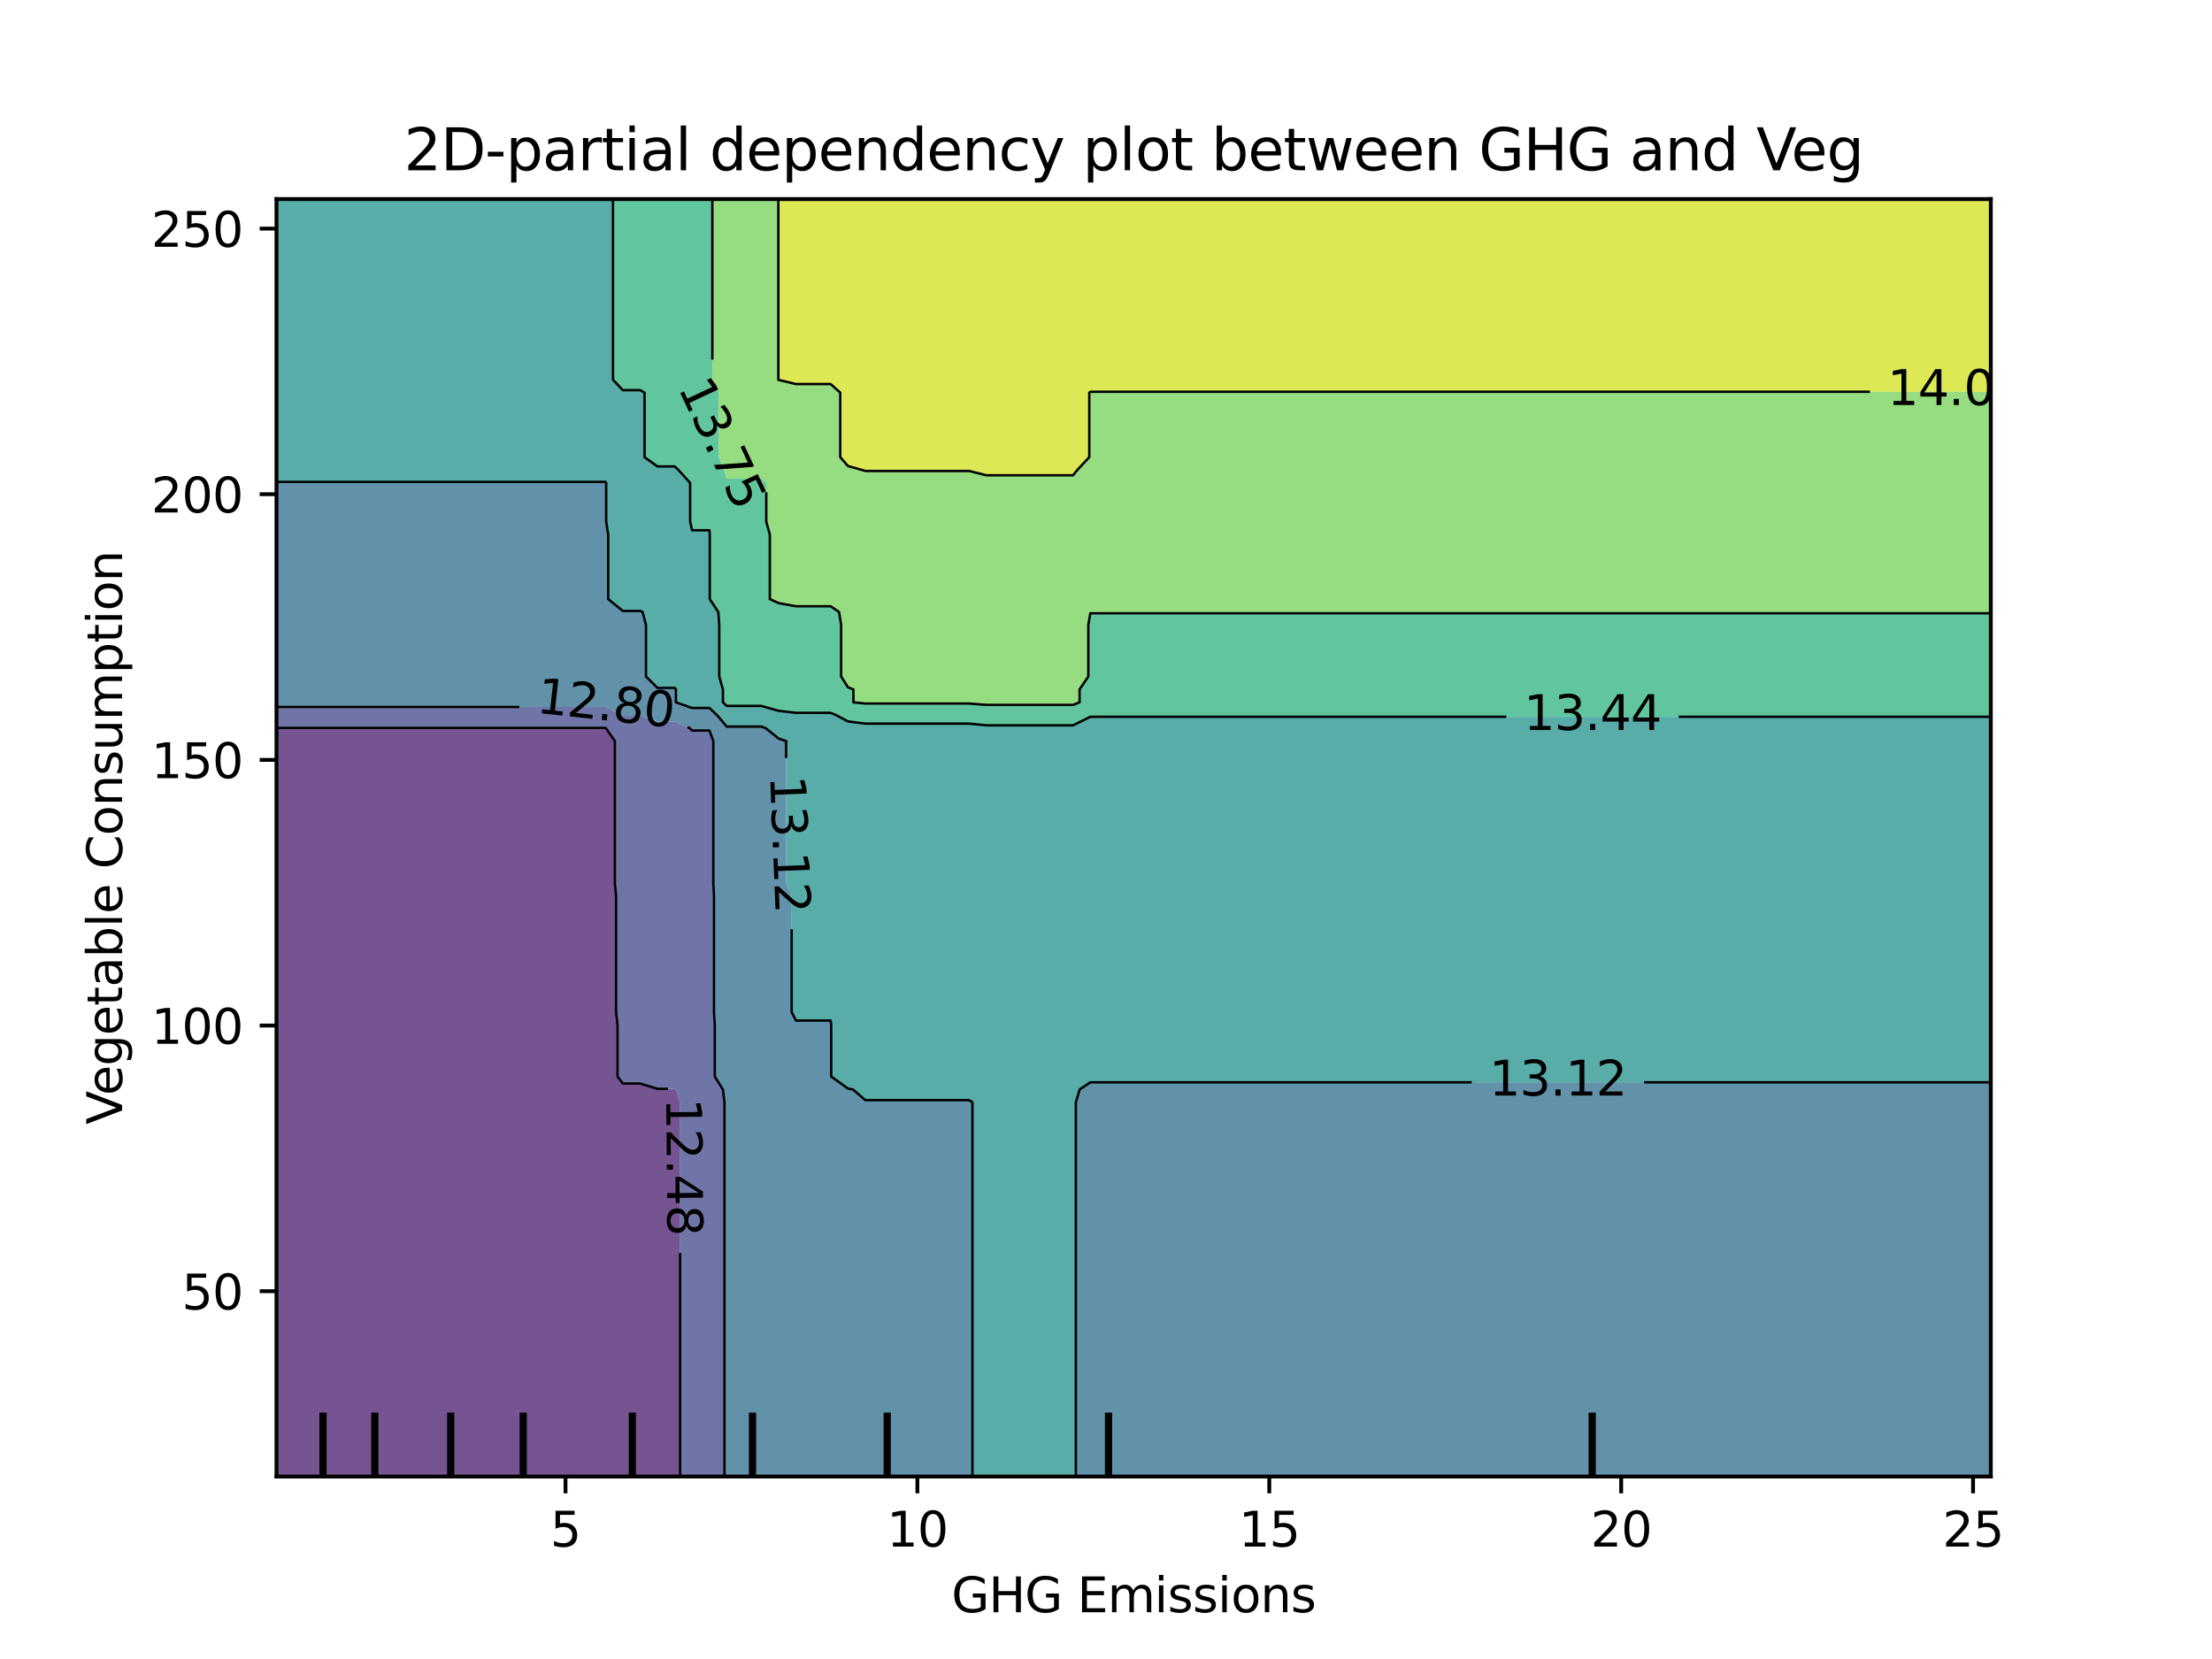 <?xml version="1.0" encoding="utf-8" standalone="no"?>
<!DOCTYPE svg PUBLIC "-//W3C//DTD SVG 1.1//EN"
  "http://www.w3.org/Graphics/SVG/1.1/DTD/svg11.dtd">
<svg xmlns:xlink="http://www.w3.org/1999/xlink" width="460.8pt" height="345.6pt" viewBox="0 0 460.8 345.6" xmlns="http://www.w3.org/2000/svg" version="1.1">
 <defs>
  <style type="text/css">*{stroke-linejoin: round; stroke-linecap: butt}</style>
 </defs>
 <g id="figure_1">
  <g id="patch_1">
   <path d="M 0 345.6 
L 460.8 345.6 
L 460.8 0 
L 0 0 
L 0 345.6 
z
" style="fill: none"/>
  </g>
  <g id="axes_1"/>
  <g id="axes_2">
   <g id="patch_2">
    <path d="M 57.6 307.584 
L 414.72 307.584 
L 414.72 41.472 
L 57.6 41.472 
L 57.6 307.584 
z
" style="fill: none"/>
   </g>
   <g id="PathCollection_1">
    <path d="M 61.207 307.584 
L 64.815 307.584 
L 68.422 307.584 
L 72.029 307.584 
L 75.636 307.584 
L 79.244 307.584 
L 82.851 307.584 
L 86.458 307.584 
L 90.065 307.584 
L 93.673 307.584 
L 97.28 307.584 
L 100.887 307.584 
L 104.495 307.584 
L 108.102 307.584 
L 111.709 307.584 
L 115.316 307.584 
L 118.924 307.584 
L 122.531 307.584 
L 126.138 307.584 
L 129.745 307.584 
L 133.353 307.584 
L 136.96 307.584 
L 140.567 307.584 
L 141.682 307.584 
L 141.682 304.896 
L 141.682 302.208 
L 141.682 299.52 
L 141.682 296.832 
L 141.682 294.144 
L 141.682 291.456 
L 141.682 288.768 
L 141.682 286.08 
L 141.682 283.392 
L 141.682 280.704 
L 141.682 278.016 
L 141.682 275.328 
L 141.682 272.64 
L 141.682 269.952 
L 141.682 267.264 
L 141.682 264.576 
L 141.682 261.888 
L 141.682 259.2 
L 141.682 256.512 
L 141.682 253.824 
L 141.682 251.136 
L 141.682 248.448 
L 141.682 245.76 
L 141.682 243.072 
L 141.682 240.384 
L 141.682 237.696 
L 141.682 235.008 
L 141.682 232.32 
L 141.682 229.632 
L 140.771 226.944 
L 140.567 226.823 
L 136.96 226.823 
L 133.353 225.718 
L 129.745 225.718 
L 128.644 224.256 
L 128.644 221.568 
L 128.644 218.88 
L 128.644 216.192 
L 128.644 213.504 
L 128.341 210.816 
L 128.341 208.128 
L 128.341 205.44 
L 128.341 202.752 
L 128.341 200.064 
L 128.341 197.376 
L 128.341 194.688 
L 128.341 192 
L 128.341 189.312 
L 128.341 186.624 
L 128.081 183.936 
L 128.081 181.248 
L 128.081 178.56 
L 128.081 175.872 
L 128.081 173.184 
L 128.081 170.496 
L 128.081 167.808 
L 128.081 165.12 
L 128.081 162.432 
L 128.081 159.744 
L 128.081 157.056 
L 128.081 154.368 
L 126.211 151.68 
L 126.138 151.634 
L 122.531 151.634 
L 118.924 151.634 
L 115.316 151.634 
L 111.709 151.634 
L 108.102 151.634 
L 104.495 151.634 
L 100.887 151.634 
L 97.28 151.634 
L 93.673 151.634 
L 90.065 151.634 
L 86.458 151.634 
L 82.851 151.634 
L 79.244 151.634 
L 75.636 151.634 
L 72.029 151.634 
L 68.422 151.634 
L 64.815 151.634 
L 61.207 151.634 
L 57.6 151.634 
L 57.6 151.68 
L 57.6 154.368 
L 57.6 157.056 
L 57.6 159.744 
L 57.6 162.432 
L 57.6 165.12 
L 57.6 167.808 
L 57.6 170.496 
L 57.6 173.184 
L 57.6 175.872 
L 57.6 178.56 
L 57.6 181.248 
L 57.6 183.936 
L 57.6 186.624 
L 57.6 189.312 
L 57.6 192 
L 57.6 194.688 
L 57.6 197.376 
L 57.6 200.064 
L 57.6 202.752 
L 57.6 205.44 
L 57.6 208.128 
L 57.6 210.816 
L 57.6 213.504 
L 57.6 216.192 
L 57.6 218.88 
L 57.6 221.568 
L 57.6 224.256 
L 57.6 226.944 
L 57.6 229.632 
L 57.6 232.32 
L 57.6 235.008 
L 57.6 237.696 
L 57.6 240.384 
L 57.6 243.072 
L 57.6 245.76 
L 57.6 248.448 
L 57.6 251.136 
L 57.6 253.824 
L 57.6 256.512 
L 57.6 259.2 
L 57.6 261.888 
L 57.6 264.576 
L 57.6 267.264 
L 57.6 269.952 
L 57.6 272.64 
L 57.6 275.328 
L 57.6 278.016 
L 57.6 280.704 
L 57.6 283.392 
L 57.6 286.08 
L 57.6 288.768 
L 57.6 291.456 
L 57.6 294.144 
L 57.6 296.832 
L 57.6 299.52 
L 57.6 302.208 
L 57.6 304.896 
L 57.6 307.584 
z
" clip-path="url(#pcdd70496d5)" style="fill: #481b6d; fill-opacity: 0.75"/>
   </g>
   <g id="PathCollection_2">
    <path d="M 144.175 307.584 
L 147.782 307.584 
L 150.921 307.584 
L 150.921 304.896 
L 150.921 302.208 
L 150.921 299.52 
L 150.921 296.832 
L 150.921 294.144 
L 150.921 291.456 
L 150.921 288.768 
L 150.921 286.08 
L 150.921 283.392 
L 150.921 280.704 
L 150.921 278.016 
L 150.921 275.328 
L 150.921 272.64 
L 150.921 269.952 
L 150.921 267.264 
L 150.921 264.576 
L 150.921 261.888 
L 150.921 259.2 
L 150.921 256.512 
L 150.921 253.824 
L 150.921 251.136 
L 150.921 248.448 
L 150.921 245.76 
L 150.921 243.072 
L 150.921 240.384 
L 150.921 237.696 
L 150.921 235.008 
L 150.921 232.32 
L 150.921 229.632 
L 150.582 226.944 
L 148.901 224.256 
L 148.901 221.568 
L 148.901 218.88 
L 148.901 216.192 
L 148.901 213.504 
L 148.738 210.816 
L 148.738 208.128 
L 148.738 205.44 
L 148.738 202.752 
L 148.738 200.064 
L 148.738 197.376 
L 148.738 194.688 
L 148.738 192 
L 148.738 189.312 
L 148.738 186.624 
L 148.599 183.936 
L 148.599 181.248 
L 148.599 178.56 
L 148.599 175.872 
L 148.599 173.184 
L 148.599 170.496 
L 148.599 167.808 
L 148.599 165.12 
L 148.599 162.432 
L 148.599 159.744 
L 148.599 157.056 
L 148.599 154.368 
L 147.782 152.181 
L 144.175 152.181 
L 143.671 151.68 
L 140.567 150.321 
L 136.96 150.321 
L 133.353 149.128 
L 129.745 149.128 
L 129.531 148.992 
L 126.138 147.273 
L 122.531 147.273 
L 118.924 147.273 
L 115.316 147.273 
L 111.709 147.273 
L 108.102 147.273 
L 104.495 147.273 
L 100.887 147.273 
L 97.28 147.273 
L 93.673 147.273 
L 90.065 147.273 
L 86.458 147.273 
L 82.851 147.273 
L 79.244 147.273 
L 75.636 147.273 
L 72.029 147.273 
L 68.422 147.273 
L 64.815 147.273 
L 61.207 147.273 
L 57.6 147.273 
L 57.6 148.992 
L 57.6 151.634 
L 61.207 151.634 
L 64.815 151.634 
L 68.422 151.634 
L 72.029 151.634 
L 75.636 151.634 
L 79.244 151.634 
L 82.851 151.634 
L 86.458 151.634 
L 90.065 151.634 
L 93.673 151.634 
L 97.28 151.634 
L 100.887 151.634 
L 104.495 151.634 
L 108.102 151.634 
L 111.709 151.634 
L 115.316 151.634 
L 118.924 151.634 
L 122.531 151.634 
L 126.138 151.634 
L 126.211 151.68 
L 128.081 154.368 
L 128.081 157.056 
L 128.081 159.744 
L 128.081 162.432 
L 128.081 165.12 
L 128.081 167.808 
L 128.081 170.496 
L 128.081 173.184 
L 128.081 175.872 
L 128.081 178.56 
L 128.081 181.248 
L 128.081 183.936 
L 128.341 186.624 
L 128.341 189.312 
L 128.341 192 
L 128.341 194.688 
L 128.341 197.376 
L 128.341 200.064 
L 128.341 202.752 
L 128.341 205.44 
L 128.341 208.128 
L 128.341 210.816 
L 128.644 213.504 
L 128.644 216.192 
L 128.644 218.88 
L 128.644 221.568 
L 128.644 224.256 
L 129.745 225.718 
L 133.353 225.718 
L 136.96 226.823 
L 140.567 226.823 
L 140.771 226.944 
L 141.682 229.632 
L 141.682 232.32 
L 141.682 235.008 
L 141.682 237.696 
L 141.682 240.384 
L 141.682 243.072 
L 141.682 245.76 
L 141.682 248.448 
L 141.682 251.136 
L 141.682 253.824 
L 141.682 256.512 
L 141.682 259.2 
L 141.682 261.888 
L 141.682 264.576 
L 141.682 267.264 
L 141.682 269.952 
L 141.682 272.64 
L 141.682 275.328 
L 141.682 278.016 
L 141.682 280.704 
L 141.682 283.392 
L 141.682 286.08 
L 141.682 288.768 
L 141.682 291.456 
L 141.682 294.144 
L 141.682 296.832 
L 141.682 299.52 
L 141.682 302.208 
L 141.682 304.896 
L 141.682 307.584 
z
" clip-path="url(#pcdd70496d5)" style="fill: #3f4788; fill-opacity: 0.75"/>
   </g>
   <g id="PathCollection_3">
    <path d="M 151.389 307.584 
L 154.996 307.584 
L 158.604 307.584 
L 162.211 307.584 
L 165.818 307.584 
L 169.425 307.584 
L 173.033 307.584 
L 176.64 307.584 
L 180.247 307.584 
L 183.855 307.584 
L 187.462 307.584 
L 191.069 307.584 
L 194.676 307.584 
L 198.284 307.584 
L 201.891 307.584 
L 202.578 307.584 
L 202.578 304.896 
L 202.578 302.208 
L 202.578 299.52 
L 202.578 296.832 
L 202.578 294.144 
L 202.578 291.456 
L 202.578 288.768 
L 202.578 286.08 
L 202.578 283.392 
L 202.578 280.704 
L 202.578 278.016 
L 202.578 275.328 
L 202.578 272.64 
L 202.578 269.952 
L 202.578 267.264 
L 202.578 264.576 
L 202.578 261.888 
L 202.578 259.2 
L 202.578 256.512 
L 202.578 253.824 
L 202.578 251.136 
L 202.578 248.448 
L 202.578 245.76 
L 202.578 243.072 
L 202.578 240.384 
L 202.578 237.696 
L 202.578 235.008 
L 202.578 232.32 
L 202.578 229.632 
L 201.891 229.178 
L 198.284 229.178 
L 194.676 229.178 
L 191.069 229.178 
L 187.462 229.178 
L 183.855 229.178 
L 180.247 229.178 
L 177.666 226.944 
L 176.64 226.765 
L 173.154 224.256 
L 173.154 221.568 
L 173.154 218.88 
L 173.154 216.192 
L 173.154 213.504 
L 173.033 212.604 
L 169.425 212.604 
L 165.818 212.604 
L 164.919 210.816 
L 164.919 208.128 
L 164.919 205.44 
L 164.919 202.752 
L 164.919 200.064 
L 164.919 197.376 
L 164.919 194.688 
L 164.919 192 
L 164.919 189.312 
L 164.919 186.624 
L 163.762 183.936 
L 163.762 181.248 
L 163.762 178.56 
L 163.762 175.872 
L 163.762 173.184 
L 163.762 170.496 
L 163.762 167.808 
L 163.762 165.12 
L 163.762 162.432 
L 163.762 159.744 
L 163.762 157.056 
L 163.762 154.368 
L 162.211 153.867 
L 159.503 151.68 
L 158.604 151.36 
L 154.996 151.36 
L 151.389 151.36 
L 149.377 148.992 
L 147.782 147.486 
L 144.175 147.486 
L 140.805 146.304 
L 140.805 143.616 
L 140.567 143.303 
L 136.96 143.303 
L 134.569 140.928 
L 134.569 138.24 
L 134.569 135.552 
L 134.569 132.864 
L 134.569 130.176 
L 133.867 127.488 
L 133.353 127.27 
L 129.745 127.27 
L 126.699 124.8 
L 126.699 122.112 
L 126.699 119.424 
L 126.699 116.736 
L 126.699 114.048 
L 126.699 111.36 
L 126.281 108.672 
L 126.281 105.984 
L 126.281 103.296 
L 126.281 100.608 
L 126.138 100.379 
L 122.531 100.379 
L 118.924 100.379 
L 115.316 100.379 
L 111.709 100.379 
L 108.102 100.379 
L 104.495 100.379 
L 100.887 100.379 
L 97.28 100.379 
L 93.673 100.379 
L 90.065 100.379 
L 86.458 100.379 
L 82.851 100.379 
L 79.244 100.379 
L 75.636 100.379 
L 72.029 100.379 
L 68.422 100.379 
L 64.815 100.379 
L 61.207 100.379 
L 57.6 100.379 
L 57.6 100.608 
L 57.6 103.296 
L 57.6 105.984 
L 57.6 108.672 
L 57.6 111.36 
L 57.6 114.048 
L 57.6 116.736 
L 57.6 119.424 
L 57.6 122.112 
L 57.6 124.8 
L 57.6 127.488 
L 57.6 130.176 
L 57.6 132.864 
L 57.6 135.552 
L 57.6 138.24 
L 57.6 140.928 
L 57.6 143.616 
L 57.6 146.304 
L 57.6 147.273 
L 61.207 147.273 
L 64.815 147.273 
L 68.422 147.273 
L 72.029 147.273 
L 75.636 147.273 
L 79.244 147.273 
L 82.851 147.273 
L 86.458 147.273 
L 90.065 147.273 
L 93.673 147.273 
L 97.28 147.273 
L 100.887 147.273 
L 104.495 147.273 
L 108.102 147.273 
L 111.709 147.273 
L 115.316 147.273 
L 118.924 147.273 
L 122.531 147.273 
L 126.138 147.273 
L 129.531 148.992 
L 129.745 149.128 
L 133.353 149.128 
L 136.96 150.321 
L 140.567 150.321 
L 143.671 151.68 
L 144.175 152.181 
L 147.782 152.181 
L 148.599 154.368 
L 148.599 157.056 
L 148.599 159.744 
L 148.599 162.432 
L 148.599 165.12 
L 148.599 167.808 
L 148.599 170.496 
L 148.599 173.184 
L 148.599 175.872 
L 148.599 178.56 
L 148.599 181.248 
L 148.599 183.936 
L 148.738 186.624 
L 148.738 189.312 
L 148.738 192 
L 148.738 194.688 
L 148.738 197.376 
L 148.738 200.064 
L 148.738 202.752 
L 148.738 205.44 
L 148.738 208.128 
L 148.738 210.816 
L 148.901 213.504 
L 148.901 216.192 
L 148.901 218.88 
L 148.901 221.568 
L 148.901 224.256 
L 150.582 226.944 
L 150.921 229.632 
L 150.921 232.32 
L 150.921 235.008 
L 150.921 237.696 
L 150.921 240.384 
L 150.921 243.072 
L 150.921 245.76 
L 150.921 248.448 
L 150.921 251.136 
L 150.921 253.824 
L 150.921 256.512 
L 150.921 259.2 
L 150.921 261.888 
L 150.921 264.576 
L 150.921 267.264 
L 150.921 269.952 
L 150.921 272.64 
L 150.921 275.328 
L 150.921 278.016 
L 150.921 280.704 
L 150.921 283.392 
L 150.921 286.08 
L 150.921 288.768 
L 150.921 291.456 
L 150.921 294.144 
L 150.921 296.832 
L 150.921 299.52 
L 150.921 302.208 
L 150.921 304.896 
L 150.921 307.584 
z
" clip-path="url(#pcdd70496d5)" style="fill: #2e6e8e; fill-opacity: 0.75"/>
    <path d="M 227.142 307.584 
L 230.749 307.584 
L 234.356 307.584 
L 237.964 307.584 
L 241.571 307.584 
L 245.178 307.584 
L 248.785 307.584 
L 252.393 307.584 
L 256 307.584 
L 259.607 307.584 
L 263.215 307.584 
L 266.822 307.584 
L 270.429 307.584 
L 274.036 307.584 
L 277.644 307.584 
L 281.251 307.584 
L 284.858 307.584 
L 288.465 307.584 
L 292.073 307.584 
L 295.68 307.584 
L 299.287 307.584 
L 302.895 307.584 
L 306.502 307.584 
L 310.109 307.584 
L 313.716 307.584 
L 317.324 307.584 
L 320.931 307.584 
L 324.538 307.584 
L 328.145 307.584 
L 331.753 307.584 
L 335.36 307.584 
L 338.967 307.584 
L 342.575 307.584 
L 346.182 307.584 
L 349.789 307.584 
L 353.396 307.584 
L 357.004 307.584 
L 360.611 307.584 
L 364.218 307.584 
L 367.825 307.584 
L 371.433 307.584 
L 375.04 307.584 
L 378.647 307.584 
L 382.255 307.584 
L 385.862 307.584 
L 389.469 307.584 
L 393.076 307.584 
L 396.684 307.584 
L 400.291 307.584 
L 403.898 307.584 
L 407.505 307.584 
L 411.113 307.584 
L 414.72 307.584 
L 414.72 304.896 
L 414.72 302.208 
L 414.72 299.52 
L 414.72 296.832 
L 414.72 294.144 
L 414.72 291.456 
L 414.72 288.768 
L 414.72 286.08 
L 414.72 283.392 
L 414.72 280.704 
L 414.72 278.016 
L 414.72 275.328 
L 414.72 272.64 
L 414.72 269.952 
L 414.72 267.264 
L 414.72 264.576 
L 414.72 261.888 
L 414.72 259.2 
L 414.72 256.512 
L 414.72 253.824 
L 414.72 251.136 
L 414.72 248.448 
L 414.72 245.76 
L 414.72 243.072 
L 414.72 240.384 
L 414.72 237.696 
L 414.72 235.008 
L 414.72 232.32 
L 414.72 229.632 
L 414.72 226.944 
L 414.72 225.465 
L 411.113 225.465 
L 407.505 225.465 
L 403.898 225.465 
L 400.291 225.465 
L 396.684 225.465 
L 393.076 225.465 
L 389.469 225.465 
L 385.862 225.465 
L 382.255 225.465 
L 378.647 225.465 
L 375.04 225.465 
L 371.433 225.465 
L 367.825 225.465 
L 364.218 225.465 
L 360.611 225.465 
L 357.004 225.465 
L 353.396 225.465 
L 349.789 225.465 
L 346.182 225.465 
L 342.575 225.465 
L 338.967 225.465 
L 335.36 225.465 
L 331.753 225.465 
L 328.145 225.465 
L 324.538 225.465 
L 320.931 225.465 
L 317.324 225.465 
L 313.716 225.465 
L 310.109 225.465 
L 306.502 225.465 
L 302.895 225.465 
L 299.287 225.465 
L 295.68 225.465 
L 292.073 225.465 
L 288.465 225.465 
L 284.858 225.465 
L 281.251 225.465 
L 277.644 225.465 
L 274.036 225.465 
L 270.429 225.465 
L 266.822 225.465 
L 263.215 225.465 
L 259.607 225.465 
L 256 225.465 
L 252.393 225.465 
L 248.785 225.465 
L 245.178 225.465 
L 241.571 225.465 
L 237.964 225.465 
L 234.356 225.465 
L 230.749 225.465 
L 227.142 225.465 
L 224.927 226.944 
L 224.117 229.632 
L 224.117 232.32 
L 224.117 235.008 
L 224.117 237.696 
L 224.117 240.384 
L 224.117 243.072 
L 224.117 245.76 
L 224.117 248.448 
L 224.117 251.136 
L 224.117 253.824 
L 224.117 256.512 
L 224.117 259.2 
L 224.117 261.888 
L 224.117 264.576 
L 224.117 267.264 
L 224.117 269.952 
L 224.117 272.64 
L 224.117 275.328 
L 224.117 278.016 
L 224.117 280.704 
L 224.117 283.392 
L 224.117 286.08 
L 224.117 288.768 
L 224.117 291.456 
L 224.117 294.144 
L 224.117 296.832 
L 224.117 299.52 
L 224.117 302.208 
L 224.117 304.896 
L 224.117 307.584 
z
" clip-path="url(#pcdd70496d5)" style="fill: #2e6e8e; fill-opacity: 0.75"/>
   </g>
   <g id="PathCollection_4">
    <path d="M 205.498 307.584 
L 209.105 307.584 
L 212.713 307.584 
L 216.32 307.584 
L 219.927 307.584 
L 223.535 307.584 
L 224.117 307.584 
L 224.117 304.896 
L 224.117 302.208 
L 224.117 299.52 
L 224.117 296.832 
L 224.117 294.144 
L 224.117 291.456 
L 224.117 288.768 
L 224.117 286.08 
L 224.117 283.392 
L 224.117 280.704 
L 224.117 278.016 
L 224.117 275.328 
L 224.117 272.64 
L 224.117 269.952 
L 224.117 267.264 
L 224.117 264.576 
L 224.117 261.888 
L 224.117 259.2 
L 224.117 256.512 
L 224.117 253.824 
L 224.117 251.136 
L 224.117 248.448 
L 224.117 245.76 
L 224.117 243.072 
L 224.117 240.384 
L 224.117 237.696 
L 224.117 235.008 
L 224.117 232.32 
L 224.117 229.632 
L 224.927 226.944 
L 227.142 225.465 
L 230.749 225.465 
L 234.356 225.465 
L 237.964 225.465 
L 241.571 225.465 
L 245.178 225.465 
L 248.785 225.465 
L 252.393 225.465 
L 256 225.465 
L 259.607 225.465 
L 263.215 225.465 
L 266.822 225.465 
L 270.429 225.465 
L 274.036 225.465 
L 277.644 225.465 
L 281.251 225.465 
L 284.858 225.465 
L 288.465 225.465 
L 292.073 225.465 
L 295.68 225.465 
L 299.287 225.465 
L 302.895 225.465 
L 306.502 225.465 
L 310.109 225.465 
L 313.716 225.465 
L 317.324 225.465 
L 320.931 225.465 
L 324.538 225.465 
L 328.145 225.465 
L 331.753 225.465 
L 335.36 225.465 
L 338.967 225.465 
L 342.575 225.465 
L 346.182 225.465 
L 349.789 225.465 
L 353.396 225.465 
L 357.004 225.465 
L 360.611 225.465 
L 364.218 225.465 
L 367.825 225.465 
L 371.433 225.465 
L 375.04 225.465 
L 378.647 225.465 
L 382.255 225.465 
L 385.862 225.465 
L 389.469 225.465 
L 393.076 225.465 
L 396.684 225.465 
L 400.291 225.465 
L 403.898 225.465 
L 407.505 225.465 
L 411.113 225.465 
L 414.72 225.465 
L 414.72 224.256 
L 414.72 221.568 
L 414.72 218.88 
L 414.72 216.192 
L 414.72 213.504 
L 414.72 210.816 
L 414.72 208.128 
L 414.72 205.44 
L 414.72 202.752 
L 414.72 200.064 
L 414.72 197.376 
L 414.72 194.688 
L 414.72 192 
L 414.72 189.312 
L 414.72 186.624 
L 414.72 183.936 
L 414.72 181.248 
L 414.72 178.56 
L 414.72 175.872 
L 414.72 173.184 
L 414.72 170.496 
L 414.72 167.808 
L 414.72 165.12 
L 414.72 162.432 
L 414.72 159.744 
L 414.72 157.056 
L 414.72 154.368 
L 414.72 151.68 
L 414.72 149.321 
L 411.113 149.321 
L 407.505 149.321 
L 403.898 149.321 
L 400.291 149.321 
L 396.684 149.321 
L 393.076 149.321 
L 389.469 149.321 
L 385.862 149.321 
L 382.255 149.321 
L 378.647 149.321 
L 375.04 149.321 
L 371.433 149.321 
L 367.825 149.321 
L 364.218 149.321 
L 360.611 149.321 
L 357.004 149.321 
L 353.396 149.321 
L 349.789 149.321 
L 346.182 149.321 
L 342.575 149.321 
L 338.967 149.321 
L 335.36 149.321 
L 331.753 149.321 
L 328.145 149.321 
L 324.538 149.321 
L 320.931 149.321 
L 317.324 149.321 
L 313.716 149.321 
L 310.109 149.321 
L 306.502 149.321 
L 302.895 149.321 
L 299.287 149.321 
L 295.68 149.321 
L 292.073 149.321 
L 288.465 149.321 
L 284.858 149.321 
L 281.251 149.321 
L 277.644 149.321 
L 274.036 149.321 
L 270.429 149.321 
L 266.822 149.321 
L 263.215 149.321 
L 259.607 149.321 
L 256 149.321 
L 252.393 149.321 
L 248.785 149.321 
L 245.178 149.321 
L 241.571 149.321 
L 237.964 149.321 
L 234.356 149.321 
L 230.749 149.321 
L 227.142 149.321 
L 223.535 151.096 
L 219.927 151.096 
L 216.32 151.096 
L 212.713 151.096 
L 209.105 151.096 
L 205.498 151.096 
L 201.891 150.742 
L 198.284 150.742 
L 194.676 150.742 
L 191.069 150.742 
L 187.462 150.742 
L 183.855 150.742 
L 180.247 150.742 
L 176.64 150.279 
L 174.212 148.992 
L 173.033 148.491 
L 169.425 148.491 
L 165.818 148.491 
L 162.211 148.081 
L 158.604 147.053 
L 154.996 147.053 
L 151.389 147.053 
L 150.595 146.304 
L 150.595 143.616 
L 149.834 140.928 
L 149.834 138.24 
L 149.834 135.552 
L 149.834 132.864 
L 149.834 130.176 
L 149.637 127.488 
L 147.856 124.8 
L 147.856 122.112 
L 147.856 119.424 
L 147.856 116.736 
L 147.856 114.048 
L 147.856 111.36 
L 147.782 110.466 
L 144.175 110.466 
L 143.772 108.672 
L 143.772 105.984 
L 143.772 103.296 
L 143.772 100.608 
L 141.354 97.92 
L 140.567 97.17 
L 136.96 97.17 
L 134.269 95.232 
L 134.269 92.544 
L 134.269 89.856 
L 134.269 87.168 
L 134.269 84.48 
L 134.269 81.792 
L 133.353 81.282 
L 129.745 81.282 
L 127.696 79.104 
L 127.696 76.416 
L 127.696 73.728 
L 127.696 71.04 
L 127.696 68.352 
L 127.696 65.664 
L 127.696 62.976 
L 127.696 60.288 
L 127.696 57.6 
L 127.696 54.912 
L 127.696 52.224 
L 127.696 49.536 
L 127.696 46.848 
L 127.696 44.16 
L 127.696 41.472 
L 126.138 41.472 
L 122.531 41.472 
L 118.924 41.472 
L 115.316 41.472 
L 111.709 41.472 
L 108.102 41.472 
L 104.495 41.472 
L 100.887 41.472 
L 97.28 41.472 
L 93.673 41.472 
L 90.065 41.472 
L 86.458 41.472 
L 82.851 41.472 
L 79.244 41.472 
L 75.636 41.472 
L 72.029 41.472 
L 68.422 41.472 
L 64.815 41.472 
L 61.207 41.472 
L 57.6 41.472 
L 57.6 44.16 
L 57.6 46.848 
L 57.6 49.536 
L 57.6 52.224 
L 57.6 54.912 
L 57.6 57.6 
L 57.6 60.288 
L 57.6 62.976 
L 57.6 65.664 
L 57.6 68.352 
L 57.6 71.04 
L 57.6 73.728 
L 57.6 76.416 
L 57.6 79.104 
L 57.6 81.792 
L 57.6 84.48 
L 57.6 87.168 
L 57.6 89.856 
L 57.6 92.544 
L 57.6 95.232 
L 57.6 97.92 
L 57.6 100.379 
L 61.207 100.379 
L 64.815 100.379 
L 68.422 100.379 
L 72.029 100.379 
L 75.636 100.379 
L 79.244 100.379 
L 82.851 100.379 
L 86.458 100.379 
L 90.065 100.379 
L 93.673 100.379 
L 97.28 100.379 
L 100.887 100.379 
L 104.495 100.379 
L 108.102 100.379 
L 111.709 100.379 
L 115.316 100.379 
L 118.924 100.379 
L 122.531 100.379 
L 126.138 100.379 
L 126.281 100.608 
L 126.281 103.296 
L 126.281 105.984 
L 126.281 108.672 
L 126.699 111.36 
L 126.699 114.048 
L 126.699 116.736 
L 126.699 119.424 
L 126.699 122.112 
L 126.699 124.8 
L 129.745 127.27 
L 133.353 127.27 
L 133.867 127.488 
L 134.569 130.176 
L 134.569 132.864 
L 134.569 135.552 
L 134.569 138.24 
L 134.569 140.928 
L 136.96 143.303 
L 140.567 143.303 
L 140.805 143.616 
L 140.805 146.304 
L 144.175 147.486 
L 147.782 147.486 
L 149.377 148.992 
L 151.389 151.36 
L 154.996 151.36 
L 158.604 151.36 
L 159.503 151.68 
L 162.211 153.867 
L 163.762 154.368 
L 163.762 157.056 
L 163.762 159.744 
L 163.762 162.432 
L 163.762 165.12 
L 163.762 167.808 
L 163.762 170.496 
L 163.762 173.184 
L 163.762 175.872 
L 163.762 178.56 
L 163.762 181.248 
L 163.762 183.936 
L 164.919 186.624 
L 164.919 189.312 
L 164.919 192 
L 164.919 194.688 
L 164.919 197.376 
L 164.919 200.064 
L 164.919 202.752 
L 164.919 205.44 
L 164.919 208.128 
L 164.919 210.816 
L 165.818 212.604 
L 169.425 212.604 
L 173.033 212.604 
L 173.154 213.504 
L 173.154 216.192 
L 173.154 218.88 
L 173.154 221.568 
L 173.154 224.256 
L 176.64 226.765 
L 177.666 226.944 
L 180.247 229.178 
L 183.855 229.178 
L 187.462 229.178 
L 191.069 229.178 
L 194.676 229.178 
L 198.284 229.178 
L 201.891 229.178 
L 202.578 229.632 
L 202.578 232.32 
L 202.578 235.008 
L 202.578 237.696 
L 202.578 240.384 
L 202.578 243.072 
L 202.578 245.76 
L 202.578 248.448 
L 202.578 251.136 
L 202.578 253.824 
L 202.578 256.512 
L 202.578 259.2 
L 202.578 261.888 
L 202.578 264.576 
L 202.578 267.264 
L 202.578 269.952 
L 202.578 272.64 
L 202.578 275.328 
L 202.578 278.016 
L 202.578 280.704 
L 202.578 283.392 
L 202.578 286.08 
L 202.578 288.768 
L 202.578 291.456 
L 202.578 294.144 
L 202.578 296.832 
L 202.578 299.52 
L 202.578 302.208 
L 202.578 304.896 
L 202.578 307.584 
z
" clip-path="url(#pcdd70496d5)" style="fill: #21918c; fill-opacity: 0.75"/>
   </g>
   <g id="PathCollection_5">
    <path d="M 176.64 150.279 
L 180.247 150.742 
L 183.855 150.742 
L 187.462 150.742 
L 191.069 150.742 
L 194.676 150.742 
L 198.284 150.742 
L 201.891 150.742 
L 205.498 151.096 
L 209.105 151.096 
L 212.713 151.096 
L 216.32 151.096 
L 219.927 151.096 
L 223.535 151.096 
L 227.142 149.321 
L 230.749 149.321 
L 234.356 149.321 
L 237.964 149.321 
L 241.571 149.321 
L 245.178 149.321 
L 248.785 149.321 
L 252.393 149.321 
L 256 149.321 
L 259.607 149.321 
L 263.215 149.321 
L 266.822 149.321 
L 270.429 149.321 
L 274.036 149.321 
L 277.644 149.321 
L 281.251 149.321 
L 284.858 149.321 
L 288.465 149.321 
L 292.073 149.321 
L 295.68 149.321 
L 299.287 149.321 
L 302.895 149.321 
L 306.502 149.321 
L 310.109 149.321 
L 313.716 149.321 
L 317.324 149.321 
L 320.931 149.321 
L 324.538 149.321 
L 328.145 149.321 
L 331.753 149.321 
L 335.36 149.321 
L 338.967 149.321 
L 342.575 149.321 
L 346.182 149.321 
L 349.789 149.321 
L 353.396 149.321 
L 357.004 149.321 
L 360.611 149.321 
L 364.218 149.321 
L 367.825 149.321 
L 371.433 149.321 
L 375.04 149.321 
L 378.647 149.321 
L 382.255 149.321 
L 385.862 149.321 
L 389.469 149.321 
L 393.076 149.321 
L 396.684 149.321 
L 400.291 149.321 
L 403.898 149.321 
L 407.505 149.321 
L 411.113 149.321 
L 414.72 149.321 
L 414.72 148.992 
L 414.72 146.304 
L 414.72 143.616 
L 414.72 140.928 
L 414.72 138.24 
L 414.72 135.552 
L 414.72 132.864 
L 414.72 130.176 
L 414.72 127.758 
L 411.113 127.758 
L 407.505 127.758 
L 403.898 127.758 
L 400.291 127.758 
L 396.684 127.758 
L 393.076 127.758 
L 389.469 127.758 
L 385.862 127.758 
L 382.255 127.758 
L 378.647 127.758 
L 375.04 127.758 
L 371.433 127.758 
L 367.825 127.758 
L 364.218 127.758 
L 360.611 127.758 
L 357.004 127.758 
L 353.396 127.758 
L 349.789 127.758 
L 346.182 127.758 
L 342.575 127.758 
L 338.967 127.758 
L 335.36 127.758 
L 331.753 127.758 
L 328.145 127.758 
L 324.538 127.758 
L 320.931 127.758 
L 317.324 127.758 
L 313.716 127.758 
L 310.109 127.758 
L 306.502 127.758 
L 302.895 127.758 
L 299.287 127.758 
L 295.68 127.758 
L 292.073 127.758 
L 288.465 127.758 
L 284.858 127.758 
L 281.251 127.758 
L 277.644 127.758 
L 274.036 127.758 
L 270.429 127.758 
L 266.822 127.758 
L 263.215 127.758 
L 259.607 127.758 
L 256 127.758 
L 252.393 127.758 
L 248.785 127.758 
L 245.178 127.758 
L 241.571 127.758 
L 237.964 127.758 
L 234.356 127.758 
L 230.749 127.758 
L 227.142 127.758 
L 226.717 130.176 
L 226.717 132.864 
L 226.717 135.552 
L 226.717 138.24 
L 226.717 140.928 
L 224.897 143.616 
L 224.897 146.304 
L 223.535 146.841 
L 219.927 146.841 
L 216.32 146.841 
L 212.713 146.841 
L 209.105 146.841 
L 205.498 146.841 
L 201.891 146.558 
L 198.284 146.558 
L 194.676 146.558 
L 191.069 146.558 
L 187.462 146.558 
L 183.855 146.558 
L 180.247 146.558 
L 177.784 146.304 
L 177.784 143.616 
L 176.64 143.175 
L 175.227 140.928 
L 175.227 138.24 
L 175.227 135.552 
L 175.227 132.864 
L 175.227 130.176 
L 174.789 127.488 
L 173.033 126.295 
L 169.425 126.295 
L 165.818 126.295 
L 162.211 125.638 
L 160.371 124.8 
L 160.371 122.112 
L 160.371 119.424 
L 160.371 116.736 
L 160.371 114.048 
L 160.371 111.36 
L 159.628 108.672 
L 159.628 105.984 
L 159.628 103.296 
L 159.628 100.608 
L 158.604 99.684 
L 154.996 99.684 
L 151.389 99.684 
L 150.799 97.92 
L 149.75 95.232 
L 149.75 92.544 
L 149.75 89.856 
L 149.75 87.168 
L 149.75 84.48 
L 149.75 81.792 
L 148.392 79.104 
L 148.392 76.416 
L 148.392 73.728 
L 148.392 71.04 
L 148.392 68.352 
L 148.392 65.664 
L 148.392 62.976 
L 148.392 60.288 
L 148.392 57.6 
L 148.392 54.912 
L 148.392 52.224 
L 148.392 49.536 
L 148.392 46.848 
L 148.392 44.16 
L 148.392 41.472 
L 147.782 41.472 
L 144.175 41.472 
L 140.567 41.472 
L 136.96 41.472 
L 133.353 41.472 
L 129.745 41.472 
L 127.696 41.472 
L 127.696 44.16 
L 127.696 46.848 
L 127.696 49.536 
L 127.696 52.224 
L 127.696 54.912 
L 127.696 57.6 
L 127.696 60.288 
L 127.696 62.976 
L 127.696 65.664 
L 127.696 68.352 
L 127.696 71.04 
L 127.696 73.728 
L 127.696 76.416 
L 127.696 79.104 
L 129.745 81.282 
L 133.353 81.282 
L 134.269 81.792 
L 134.269 84.48 
L 134.269 87.168 
L 134.269 89.856 
L 134.269 92.544 
L 134.269 95.232 
L 136.96 97.17 
L 140.567 97.17 
L 141.354 97.92 
L 143.772 100.608 
L 143.772 103.296 
L 143.772 105.984 
L 143.772 108.672 
L 144.175 110.466 
L 147.782 110.466 
L 147.856 111.36 
L 147.856 114.048 
L 147.856 116.736 
L 147.856 119.424 
L 147.856 122.112 
L 147.856 124.8 
L 149.637 127.488 
L 149.834 130.176 
L 149.834 132.864 
L 149.834 135.552 
L 149.834 138.24 
L 149.834 140.928 
L 150.595 143.616 
L 150.595 146.304 
L 151.389 147.053 
L 154.996 147.053 
L 158.604 147.053 
L 162.211 148.081 
L 165.818 148.491 
L 169.425 148.491 
L 173.033 148.491 
L 174.212 148.992 
z
" clip-path="url(#pcdd70496d5)" style="fill: #2db27d; fill-opacity: 0.75"/>
   </g>
   <g id="PathCollection_6">
    <path d="M 180.247 146.558 
L 183.855 146.558 
L 187.462 146.558 
L 191.069 146.558 
L 194.676 146.558 
L 198.284 146.558 
L 201.891 146.558 
L 205.498 146.841 
L 209.105 146.841 
L 212.713 146.841 
L 216.32 146.841 
L 219.927 146.841 
L 223.535 146.841 
L 224.897 146.304 
L 224.897 143.616 
L 226.717 140.928 
L 226.717 138.24 
L 226.717 135.552 
L 226.717 132.864 
L 226.717 130.176 
L 227.142 127.758 
L 230.749 127.758 
L 234.356 127.758 
L 237.964 127.758 
L 241.571 127.758 
L 245.178 127.758 
L 248.785 127.758 
L 252.393 127.758 
L 256 127.758 
L 259.607 127.758 
L 263.215 127.758 
L 266.822 127.758 
L 270.429 127.758 
L 274.036 127.758 
L 277.644 127.758 
L 281.251 127.758 
L 284.858 127.758 
L 288.465 127.758 
L 292.073 127.758 
L 295.68 127.758 
L 299.287 127.758 
L 302.895 127.758 
L 306.502 127.758 
L 310.109 127.758 
L 313.716 127.758 
L 317.324 127.758 
L 320.931 127.758 
L 324.538 127.758 
L 328.145 127.758 
L 331.753 127.758 
L 335.36 127.758 
L 338.967 127.758 
L 342.575 127.758 
L 346.182 127.758 
L 349.789 127.758 
L 353.396 127.758 
L 357.004 127.758 
L 360.611 127.758 
L 364.218 127.758 
L 367.825 127.758 
L 371.433 127.758 
L 375.04 127.758 
L 378.647 127.758 
L 382.255 127.758 
L 385.862 127.758 
L 389.469 127.758 
L 393.076 127.758 
L 396.684 127.758 
L 400.291 127.758 
L 403.898 127.758 
L 407.505 127.758 
L 411.113 127.758 
L 414.72 127.758 
L 414.72 127.488 
L 414.72 124.8 
L 414.72 122.112 
L 414.72 119.424 
L 414.72 116.736 
L 414.72 114.048 
L 414.72 111.36 
L 414.72 108.672 
L 414.72 105.984 
L 414.72 103.296 
L 414.72 100.608 
L 414.72 97.92 
L 414.72 95.232 
L 414.72 92.544 
L 414.72 89.856 
L 414.72 87.168 
L 414.72 84.48 
L 414.72 81.792 
L 414.72 81.608 
L 411.113 81.608 
L 407.505 81.608 
L 403.898 81.608 
L 400.291 81.608 
L 396.684 81.608 
L 393.076 81.608 
L 389.469 81.608 
L 385.862 81.608 
L 382.255 81.608 
L 378.647 81.608 
L 375.04 81.608 
L 371.433 81.608 
L 367.825 81.608 
L 364.218 81.608 
L 360.611 81.608 
L 357.004 81.608 
L 353.396 81.608 
L 349.789 81.608 
L 346.182 81.608 
L 342.575 81.608 
L 338.967 81.608 
L 335.36 81.608 
L 331.753 81.608 
L 328.145 81.608 
L 324.538 81.608 
L 320.931 81.608 
L 317.324 81.608 
L 313.716 81.608 
L 310.109 81.608 
L 306.502 81.608 
L 302.895 81.608 
L 299.287 81.608 
L 295.68 81.608 
L 292.073 81.608 
L 288.465 81.608 
L 284.858 81.608 
L 281.251 81.608 
L 277.644 81.608 
L 274.036 81.608 
L 270.429 81.608 
L 266.822 81.608 
L 263.215 81.608 
L 259.607 81.608 
L 256 81.608 
L 252.393 81.608 
L 248.785 81.608 
L 245.178 81.608 
L 241.571 81.608 
L 237.964 81.608 
L 234.356 81.608 
L 230.749 81.608 
L 227.142 81.608 
L 226.919 81.792 
L 226.919 84.48 
L 226.919 87.168 
L 226.919 89.856 
L 226.919 92.544 
L 226.919 95.232 
L 224.409 97.92 
L 223.535 99.012 
L 219.927 99.012 
L 216.32 99.012 
L 212.713 99.012 
L 209.105 99.012 
L 205.498 99.012 
L 201.891 98.114 
L 198.284 98.114 
L 194.676 98.114 
L 191.069 98.114 
L 187.462 98.114 
L 183.855 98.114 
L 180.247 98.114 
L 179.653 97.92 
L 176.64 97.078 
L 175.04 95.232 
L 175.04 92.544 
L 175.04 89.856 
L 175.04 87.168 
L 175.04 84.48 
L 175.04 81.792 
L 173.033 80.004 
L 169.425 80.004 
L 165.818 80.004 
L 162.211 79.143 
L 162.146 79.104 
L 162.146 76.416 
L 162.146 73.728 
L 162.146 71.04 
L 162.146 68.352 
L 162.146 65.664 
L 162.146 62.976 
L 162.146 60.288 
L 162.146 57.6 
L 162.146 54.912 
L 162.146 52.224 
L 162.146 49.536 
L 162.146 46.848 
L 162.146 44.16 
L 162.146 41.472 
L 158.604 41.472 
L 154.996 41.472 
L 151.389 41.472 
L 148.392 41.472 
L 148.392 44.16 
L 148.392 46.848 
L 148.392 49.536 
L 148.392 52.224 
L 148.392 54.912 
L 148.392 57.6 
L 148.392 60.288 
L 148.392 62.976 
L 148.392 65.664 
L 148.392 68.352 
L 148.392 71.04 
L 148.392 73.728 
L 148.392 76.416 
L 148.392 79.104 
L 149.75 81.792 
L 149.75 84.48 
L 149.75 87.168 
L 149.75 89.856 
L 149.75 92.544 
L 149.75 95.232 
L 150.799 97.92 
L 151.389 99.684 
L 154.996 99.684 
L 158.604 99.684 
L 159.628 100.608 
L 159.628 103.296 
L 159.628 105.984 
L 159.628 108.672 
L 160.371 111.36 
L 160.371 114.048 
L 160.371 116.736 
L 160.371 119.424 
L 160.371 122.112 
L 160.371 124.8 
L 162.211 125.638 
L 165.818 126.295 
L 169.425 126.295 
L 173.033 126.295 
L 174.789 127.488 
L 175.227 130.176 
L 175.227 132.864 
L 175.227 135.552 
L 175.227 138.24 
L 175.227 140.928 
L 176.64 143.175 
L 177.784 143.616 
L 177.784 146.304 
z
" clip-path="url(#pcdd70496d5)" style="fill: #73d056; fill-opacity: 0.75"/>
   </g>
   <g id="PathCollection_7">
    <path d="M 180.247 98.114 
L 183.855 98.114 
L 187.462 98.114 
L 191.069 98.114 
L 194.676 98.114 
L 198.284 98.114 
L 201.891 98.114 
L 205.498 99.012 
L 209.105 99.012 
L 212.713 99.012 
L 216.32 99.012 
L 219.927 99.012 
L 223.535 99.012 
L 224.409 97.92 
L 226.919 95.232 
L 226.919 92.544 
L 226.919 89.856 
L 226.919 87.168 
L 226.919 84.48 
L 226.919 81.792 
L 227.142 81.608 
L 230.749 81.608 
L 234.356 81.608 
L 237.964 81.608 
L 241.571 81.608 
L 245.178 81.608 
L 248.785 81.608 
L 252.393 81.608 
L 256 81.608 
L 259.607 81.608 
L 263.215 81.608 
L 266.822 81.608 
L 270.429 81.608 
L 274.036 81.608 
L 277.644 81.608 
L 281.251 81.608 
L 284.858 81.608 
L 288.465 81.608 
L 292.073 81.608 
L 295.68 81.608 
L 299.287 81.608 
L 302.895 81.608 
L 306.502 81.608 
L 310.109 81.608 
L 313.716 81.608 
L 317.324 81.608 
L 320.931 81.608 
L 324.538 81.608 
L 328.145 81.608 
L 331.753 81.608 
L 335.36 81.608 
L 338.967 81.608 
L 342.575 81.608 
L 346.182 81.608 
L 349.789 81.608 
L 353.396 81.608 
L 357.004 81.608 
L 360.611 81.608 
L 364.218 81.608 
L 367.825 81.608 
L 371.433 81.608 
L 375.04 81.608 
L 378.647 81.608 
L 382.255 81.608 
L 385.862 81.608 
L 389.469 81.608 
L 393.076 81.608 
L 396.684 81.608 
L 400.291 81.608 
L 403.898 81.608 
L 407.505 81.608 
L 411.113 81.608 
L 414.72 81.608 
L 414.72 79.104 
L 414.72 76.416 
L 414.72 73.728 
L 414.72 71.04 
L 414.72 68.352 
L 414.72 65.664 
L 414.72 62.976 
L 414.72 60.288 
L 414.72 57.6 
L 414.72 54.912 
L 414.72 52.224 
L 414.72 49.536 
L 414.72 46.848 
L 414.72 44.16 
L 414.72 41.472 
L 411.113 41.472 
L 407.505 41.472 
L 403.898 41.472 
L 400.291 41.472 
L 396.684 41.472 
L 393.076 41.472 
L 389.469 41.472 
L 385.862 41.472 
L 382.255 41.472 
L 378.647 41.472 
L 375.04 41.472 
L 371.433 41.472 
L 367.825 41.472 
L 364.218 41.472 
L 360.611 41.472 
L 357.004 41.472 
L 353.396 41.472 
L 349.789 41.472 
L 346.182 41.472 
L 342.575 41.472 
L 338.967 41.472 
L 335.36 41.472 
L 331.753 41.472 
L 328.145 41.472 
L 324.538 41.472 
L 320.931 41.472 
L 317.324 41.472 
L 313.716 41.472 
L 310.109 41.472 
L 306.502 41.472 
L 302.895 41.472 
L 299.287 41.472 
L 295.68 41.472 
L 292.073 41.472 
L 288.465 41.472 
L 284.858 41.472 
L 281.251 41.472 
L 277.644 41.472 
L 274.036 41.472 
L 270.429 41.472 
L 266.822 41.472 
L 263.215 41.472 
L 259.607 41.472 
L 256 41.472 
L 252.393 41.472 
L 248.785 41.472 
L 245.178 41.472 
L 241.571 41.472 
L 237.964 41.472 
L 234.356 41.472 
L 230.749 41.472 
L 227.142 41.472 
L 223.535 41.472 
L 219.927 41.472 
L 216.32 41.472 
L 212.713 41.472 
L 209.105 41.472 
L 205.498 41.472 
L 201.891 41.472 
L 198.284 41.472 
L 194.676 41.472 
L 191.069 41.472 
L 187.462 41.472 
L 183.855 41.472 
L 180.247 41.472 
L 176.64 41.472 
L 173.033 41.472 
L 169.425 41.472 
L 165.818 41.472 
L 162.211 41.472 
L 162.146 41.472 
L 162.146 44.16 
L 162.146 46.848 
L 162.146 49.536 
L 162.146 52.224 
L 162.146 54.912 
L 162.146 57.6 
L 162.146 60.288 
L 162.146 62.976 
L 162.146 65.664 
L 162.146 68.352 
L 162.146 71.04 
L 162.146 73.728 
L 162.146 76.416 
L 162.146 79.104 
L 162.211 79.143 
L 165.818 80.004 
L 169.425 80.004 
L 173.033 80.004 
L 175.04 81.792 
L 175.04 84.48 
L 175.04 87.168 
L 175.04 89.856 
L 175.04 92.544 
L 175.04 95.232 
L 176.64 97.078 
L 179.653 97.92 
z
" clip-path="url(#pcdd70496d5)" style="fill: #d0e11c; fill-opacity: 0.75"/>
   </g>
   <g id="matplotlib.axis_1">
    <g id="xtick_1">
     <g id="line2d_1">
      <defs>
       <path id="mb4b3c16c54" d="M 0 0 
L 0 3.5 
" style="stroke: #000000; stroke-width: 0.8"/>
      </defs>
      <g>
       <use xlink:href="#mb4b3c16c54" x="117.804" y="307.584" style="stroke: #000000; stroke-width: 0.8"/>
      </g>
     </g>
     <g id="text_1">
      <!-- 5 -->
      <g transform="translate(114.623 322.182) scale(0.1 -0.1)">
       <defs>
        <path id="DejaVuSans-35" d="M 691 4666 
L 3169 4666 
L 3169 4134 
L 1269 4134 
L 1269 2991 
Q 1406 3038 1543 3061 
Q 1681 3084 1819 3084 
Q 2600 3084 3056 2656 
Q 3513 2228 3513 1497 
Q 3513 744 3044 326 
Q 2575 -91 1722 -91 
Q 1428 -91 1123 -41 
Q 819 9 494 109 
L 494 744 
Q 775 591 1075 516 
Q 1375 441 1709 441 
Q 2250 441 2565 725 
Q 2881 1009 2881 1497 
Q 2881 1984 2565 2268 
Q 2250 2553 1709 2553 
Q 1456 2553 1204 2497 
Q 953 2441 691 2322 
L 691 4666 
z
" transform="scale(0.016)"/>
       </defs>
       <use xlink:href="#DejaVuSans-35"/>
      </g>
     </g>
    </g>
    <g id="xtick_2">
     <g id="line2d_2">
      <g>
       <use xlink:href="#mb4b3c16c54" x="191.109" y="307.584" style="stroke: #000000; stroke-width: 0.8"/>
      </g>
     </g>
     <g id="text_2">
      <!-- 10 -->
      <g transform="translate(184.747 322.182) scale(0.1 -0.1)">
       <defs>
        <path id="DejaVuSans-31" d="M 794 531 
L 1825 531 
L 1825 4091 
L 703 3866 
L 703 4441 
L 1819 4666 
L 2450 4666 
L 2450 531 
L 3481 531 
L 3481 0 
L 794 0 
L 794 531 
z
" transform="scale(0.016)"/>
        <path id="DejaVuSans-30" d="M 2034 4250 
Q 1547 4250 1301 3770 
Q 1056 3291 1056 2328 
Q 1056 1369 1301 889 
Q 1547 409 2034 409 
Q 2525 409 2770 889 
Q 3016 1369 3016 2328 
Q 3016 3291 2770 3770 
Q 2525 4250 2034 4250 
z
M 2034 4750 
Q 2819 4750 3233 4129 
Q 3647 3509 3647 2328 
Q 3647 1150 3233 529 
Q 2819 -91 2034 -91 
Q 1250 -91 836 529 
Q 422 1150 422 2328 
Q 422 3509 836 4129 
Q 1250 4750 2034 4750 
z
" transform="scale(0.016)"/>
       </defs>
       <use xlink:href="#DejaVuSans-31"/>
       <use xlink:href="#DejaVuSans-30" x="63.623"/>
      </g>
     </g>
    </g>
    <g id="xtick_3">
     <g id="line2d_3">
      <g>
       <use xlink:href="#mb4b3c16c54" x="264.415" y="307.584" style="stroke: #000000; stroke-width: 0.8"/>
      </g>
     </g>
     <g id="text_3">
      <!-- 15 -->
      <g transform="translate(258.052 322.182) scale(0.1 -0.1)">
       <use xlink:href="#DejaVuSans-31"/>
       <use xlink:href="#DejaVuSans-35" x="63.623"/>
      </g>
     </g>
    </g>
    <g id="xtick_4">
     <g id="line2d_4">
      <g>
       <use xlink:href="#mb4b3c16c54" x="337.72" y="307.584" style="stroke: #000000; stroke-width: 0.8"/>
      </g>
     </g>
     <g id="text_4">
      <!-- 20 -->
      <g transform="translate(331.358 322.182) scale(0.1 -0.1)">
       <defs>
        <path id="DejaVuSans-32" d="M 1228 531 
L 3431 531 
L 3431 0 
L 469 0 
L 469 531 
Q 828 903 1448 1529 
Q 2069 2156 2228 2338 
Q 2531 2678 2651 2914 
Q 2772 3150 2772 3378 
Q 2772 3750 2511 3984 
Q 2250 4219 1831 4219 
Q 1534 4219 1204 4116 
Q 875 4013 500 3803 
L 500 4441 
Q 881 4594 1212 4672 
Q 1544 4750 1819 4750 
Q 2544 4750 2975 4387 
Q 3406 4025 3406 3419 
Q 3406 3131 3298 2873 
Q 3191 2616 2906 2266 
Q 2828 2175 2409 1742 
Q 1991 1309 1228 531 
z
" transform="scale(0.016)"/>
       </defs>
       <use xlink:href="#DejaVuSans-32"/>
       <use xlink:href="#DejaVuSans-30" x="63.623"/>
      </g>
     </g>
    </g>
    <g id="xtick_5">
     <g id="line2d_5">
      <g>
       <use xlink:href="#mb4b3c16c54" x="411.025" y="307.584" style="stroke: #000000; stroke-width: 0.8"/>
      </g>
     </g>
     <g id="text_5">
      <!-- 25 -->
      <g transform="translate(404.663 322.182) scale(0.1 -0.1)">
       <use xlink:href="#DejaVuSans-32"/>
       <use xlink:href="#DejaVuSans-35" x="63.623"/>
      </g>
     </g>
    </g>
    <g id="text_6">
     <!-- GHG Emissions -->
     <g transform="translate(198.212 335.861) scale(0.1 -0.1)">
      <defs>
       <path id="DejaVuSans-47" d="M 3809 666 
L 3809 1919 
L 2778 1919 
L 2778 2438 
L 4434 2438 
L 4434 434 
Q 4069 175 3628 42 
Q 3188 -91 2688 -91 
Q 1594 -91 976 548 
Q 359 1188 359 2328 
Q 359 3472 976 4111 
Q 1594 4750 2688 4750 
Q 3144 4750 3555 4637 
Q 3966 4525 4313 4306 
L 4313 3634 
Q 3963 3931 3569 4081 
Q 3175 4231 2741 4231 
Q 1884 4231 1454 3753 
Q 1025 3275 1025 2328 
Q 1025 1384 1454 906 
Q 1884 428 2741 428 
Q 3075 428 3337 486 
Q 3600 544 3809 666 
z
" transform="scale(0.016)"/>
       <path id="DejaVuSans-48" d="M 628 4666 
L 1259 4666 
L 1259 2753 
L 3553 2753 
L 3553 4666 
L 4184 4666 
L 4184 0 
L 3553 0 
L 3553 2222 
L 1259 2222 
L 1259 0 
L 628 0 
L 628 4666 
z
" transform="scale(0.016)"/>
       <path id="DejaVuSans-20" transform="scale(0.016)"/>
       <path id="DejaVuSans-45" d="M 628 4666 
L 3578 4666 
L 3578 4134 
L 1259 4134 
L 1259 2753 
L 3481 2753 
L 3481 2222 
L 1259 2222 
L 1259 531 
L 3634 531 
L 3634 0 
L 628 0 
L 628 4666 
z
" transform="scale(0.016)"/>
       <path id="DejaVuSans-6d" d="M 3328 2828 
Q 3544 3216 3844 3400 
Q 4144 3584 4550 3584 
Q 5097 3584 5394 3201 
Q 5691 2819 5691 2113 
L 5691 0 
L 5113 0 
L 5113 2094 
Q 5113 2597 4934 2840 
Q 4756 3084 4391 3084 
Q 3944 3084 3684 2787 
Q 3425 2491 3425 1978 
L 3425 0 
L 2847 0 
L 2847 2094 
Q 2847 2600 2669 2842 
Q 2491 3084 2119 3084 
Q 1678 3084 1418 2786 
Q 1159 2488 1159 1978 
L 1159 0 
L 581 0 
L 581 3500 
L 1159 3500 
L 1159 2956 
Q 1356 3278 1631 3431 
Q 1906 3584 2284 3584 
Q 2666 3584 2933 3390 
Q 3200 3197 3328 2828 
z
" transform="scale(0.016)"/>
       <path id="DejaVuSans-69" d="M 603 3500 
L 1178 3500 
L 1178 0 
L 603 0 
L 603 3500 
z
M 603 4863 
L 1178 4863 
L 1178 4134 
L 603 4134 
L 603 4863 
z
" transform="scale(0.016)"/>
       <path id="DejaVuSans-73" d="M 2834 3397 
L 2834 2853 
Q 2591 2978 2328 3040 
Q 2066 3103 1784 3103 
Q 1356 3103 1142 2972 
Q 928 2841 928 2578 
Q 928 2378 1081 2264 
Q 1234 2150 1697 2047 
L 1894 2003 
Q 2506 1872 2764 1633 
Q 3022 1394 3022 966 
Q 3022 478 2636 193 
Q 2250 -91 1575 -91 
Q 1294 -91 989 -36 
Q 684 19 347 128 
L 347 722 
Q 666 556 975 473 
Q 1284 391 1588 391 
Q 1994 391 2212 530 
Q 2431 669 2431 922 
Q 2431 1156 2273 1281 
Q 2116 1406 1581 1522 
L 1381 1569 
Q 847 1681 609 1914 
Q 372 2147 372 2553 
Q 372 3047 722 3315 
Q 1072 3584 1716 3584 
Q 2034 3584 2315 3537 
Q 2597 3491 2834 3397 
z
" transform="scale(0.016)"/>
       <path id="DejaVuSans-6f" d="M 1959 3097 
Q 1497 3097 1228 2736 
Q 959 2375 959 1747 
Q 959 1119 1226 758 
Q 1494 397 1959 397 
Q 2419 397 2687 759 
Q 2956 1122 2956 1747 
Q 2956 2369 2687 2733 
Q 2419 3097 1959 3097 
z
M 1959 3584 
Q 2709 3584 3137 3096 
Q 3566 2609 3566 1747 
Q 3566 888 3137 398 
Q 2709 -91 1959 -91 
Q 1206 -91 779 398 
Q 353 888 353 1747 
Q 353 2609 779 3096 
Q 1206 3584 1959 3584 
z
" transform="scale(0.016)"/>
       <path id="DejaVuSans-6e" d="M 3513 2113 
L 3513 0 
L 2938 0 
L 2938 2094 
Q 2938 2591 2744 2837 
Q 2550 3084 2163 3084 
Q 1697 3084 1428 2787 
Q 1159 2491 1159 1978 
L 1159 0 
L 581 0 
L 581 3500 
L 1159 3500 
L 1159 2956 
Q 1366 3272 1645 3428 
Q 1925 3584 2291 3584 
Q 2894 3584 3203 3211 
Q 3513 2838 3513 2113 
z
" transform="scale(0.016)"/>
      </defs>
      <use xlink:href="#DejaVuSans-47"/>
      <use xlink:href="#DejaVuSans-48" x="77.49"/>
      <use xlink:href="#DejaVuSans-47" x="152.686"/>
      <use xlink:href="#DejaVuSans-20" x="230.176"/>
      <use xlink:href="#DejaVuSans-45" x="261.963"/>
      <use xlink:href="#DejaVuSans-6d" x="325.146"/>
      <use xlink:href="#DejaVuSans-69" x="422.559"/>
      <use xlink:href="#DejaVuSans-73" x="450.342"/>
      <use xlink:href="#DejaVuSans-73" x="502.441"/>
      <use xlink:href="#DejaVuSans-69" x="554.541"/>
      <use xlink:href="#DejaVuSans-6f" x="582.324"/>
      <use xlink:href="#DejaVuSans-6e" x="643.506"/>
      <use xlink:href="#DejaVuSans-73" x="706.885"/>
     </g>
    </g>
   </g>
   <g id="matplotlib.axis_2">
    <g id="ytick_1">
     <g id="line2d_6">
      <defs>
       <path id="m64b538e6bb" d="M 0 0 
L -3.5 0 
" style="stroke: #000000; stroke-width: 0.8"/>
      </defs>
      <g>
       <use xlink:href="#m64b538e6bb" x="57.6" y="268.98" style="stroke: #000000; stroke-width: 0.8"/>
      </g>
     </g>
     <g id="text_7">
      <!-- 50 -->
      <g transform="translate(37.875 272.779) scale(0.1 -0.1)">
       <use xlink:href="#DejaVuSans-35"/>
       <use xlink:href="#DejaVuSans-30" x="63.623"/>
      </g>
     </g>
    </g>
    <g id="ytick_2">
     <g id="line2d_7">
      <g>
       <use xlink:href="#m64b538e6bb" x="57.6" y="213.64" style="stroke: #000000; stroke-width: 0.8"/>
      </g>
     </g>
     <g id="text_8">
      <!-- 100 -->
      <g transform="translate(31.512 217.439) scale(0.1 -0.1)">
       <use xlink:href="#DejaVuSans-31"/>
       <use xlink:href="#DejaVuSans-30" x="63.623"/>
       <use xlink:href="#DejaVuSans-30" x="127.246"/>
      </g>
     </g>
    </g>
    <g id="ytick_3">
     <g id="line2d_8">
      <g>
       <use xlink:href="#m64b538e6bb" x="57.6" y="158.3" style="stroke: #000000; stroke-width: 0.8"/>
      </g>
     </g>
     <g id="text_9">
      <!-- 150 -->
      <g transform="translate(31.512 162.099) scale(0.1 -0.1)">
       <use xlink:href="#DejaVuSans-31"/>
       <use xlink:href="#DejaVuSans-35" x="63.623"/>
       <use xlink:href="#DejaVuSans-30" x="127.246"/>
      </g>
     </g>
    </g>
    <g id="ytick_4">
     <g id="line2d_9">
      <g>
       <use xlink:href="#m64b538e6bb" x="57.6" y="102.96" style="stroke: #000000; stroke-width: 0.8"/>
      </g>
     </g>
     <g id="text_10">
      <!-- 200 -->
      <g transform="translate(31.512 106.759) scale(0.1 -0.1)">
       <use xlink:href="#DejaVuSans-32"/>
       <use xlink:href="#DejaVuSans-30" x="63.623"/>
       <use xlink:href="#DejaVuSans-30" x="127.246"/>
      </g>
     </g>
    </g>
    <g id="ytick_5">
     <g id="line2d_10">
      <g>
       <use xlink:href="#m64b538e6bb" x="57.6" y="47.62" style="stroke: #000000; stroke-width: 0.8"/>
      </g>
     </g>
     <g id="text_11">
      <!-- 250 -->
      <g transform="translate(31.512 51.419) scale(0.1 -0.1)">
       <use xlink:href="#DejaVuSans-32"/>
       <use xlink:href="#DejaVuSans-35" x="63.623"/>
       <use xlink:href="#DejaVuSans-30" x="127.246"/>
      </g>
     </g>
    </g>
    <g id="text_12">
     <!-- Vegetable Consumption -->
     <g transform="translate(25.433 234.256) rotate(-90) scale(0.1 -0.1)">
      <defs>
       <path id="DejaVuSans-56" d="M 1831 0 
L 50 4666 
L 709 4666 
L 2188 738 
L 3669 4666 
L 4325 4666 
L 2547 0 
L 1831 0 
z
" transform="scale(0.016)"/>
       <path id="DejaVuSans-65" d="M 3597 1894 
L 3597 1613 
L 953 1613 
Q 991 1019 1311 708 
Q 1631 397 2203 397 
Q 2534 397 2845 478 
Q 3156 559 3463 722 
L 3463 178 
Q 3153 47 2828 -22 
Q 2503 -91 2169 -91 
Q 1331 -91 842 396 
Q 353 884 353 1716 
Q 353 2575 817 3079 
Q 1281 3584 2069 3584 
Q 2775 3584 3186 3129 
Q 3597 2675 3597 1894 
z
M 3022 2063 
Q 3016 2534 2758 2815 
Q 2500 3097 2075 3097 
Q 1594 3097 1305 2825 
Q 1016 2553 972 2059 
L 3022 2063 
z
" transform="scale(0.016)"/>
       <path id="DejaVuSans-67" d="M 2906 1791 
Q 2906 2416 2648 2759 
Q 2391 3103 1925 3103 
Q 1463 3103 1205 2759 
Q 947 2416 947 1791 
Q 947 1169 1205 825 
Q 1463 481 1925 481 
Q 2391 481 2648 825 
Q 2906 1169 2906 1791 
z
M 3481 434 
Q 3481 -459 3084 -895 
Q 2688 -1331 1869 -1331 
Q 1566 -1331 1297 -1286 
Q 1028 -1241 775 -1147 
L 775 -588 
Q 1028 -725 1275 -790 
Q 1522 -856 1778 -856 
Q 2344 -856 2625 -561 
Q 2906 -266 2906 331 
L 2906 616 
Q 2728 306 2450 153 
Q 2172 0 1784 0 
Q 1141 0 747 490 
Q 353 981 353 1791 
Q 353 2603 747 3093 
Q 1141 3584 1784 3584 
Q 2172 3584 2450 3431 
Q 2728 3278 2906 2969 
L 2906 3500 
L 3481 3500 
L 3481 434 
z
" transform="scale(0.016)"/>
       <path id="DejaVuSans-74" d="M 1172 4494 
L 1172 3500 
L 2356 3500 
L 2356 3053 
L 1172 3053 
L 1172 1153 
Q 1172 725 1289 603 
Q 1406 481 1766 481 
L 2356 481 
L 2356 0 
L 1766 0 
Q 1100 0 847 248 
Q 594 497 594 1153 
L 594 3053 
L 172 3053 
L 172 3500 
L 594 3500 
L 594 4494 
L 1172 4494 
z
" transform="scale(0.016)"/>
       <path id="DejaVuSans-61" d="M 2194 1759 
Q 1497 1759 1228 1600 
Q 959 1441 959 1056 
Q 959 750 1161 570 
Q 1363 391 1709 391 
Q 2188 391 2477 730 
Q 2766 1069 2766 1631 
L 2766 1759 
L 2194 1759 
z
M 3341 1997 
L 3341 0 
L 2766 0 
L 2766 531 
Q 2569 213 2275 61 
Q 1981 -91 1556 -91 
Q 1019 -91 701 211 
Q 384 513 384 1019 
Q 384 1609 779 1909 
Q 1175 2209 1959 2209 
L 2766 2209 
L 2766 2266 
Q 2766 2663 2505 2880 
Q 2244 3097 1772 3097 
Q 1472 3097 1187 3025 
Q 903 2953 641 2809 
L 641 3341 
Q 956 3463 1253 3523 
Q 1550 3584 1831 3584 
Q 2591 3584 2966 3190 
Q 3341 2797 3341 1997 
z
" transform="scale(0.016)"/>
       <path id="DejaVuSans-62" d="M 3116 1747 
Q 3116 2381 2855 2742 
Q 2594 3103 2138 3103 
Q 1681 3103 1420 2742 
Q 1159 2381 1159 1747 
Q 1159 1113 1420 752 
Q 1681 391 2138 391 
Q 2594 391 2855 752 
Q 3116 1113 3116 1747 
z
M 1159 2969 
Q 1341 3281 1617 3432 
Q 1894 3584 2278 3584 
Q 2916 3584 3314 3078 
Q 3713 2572 3713 1747 
Q 3713 922 3314 415 
Q 2916 -91 2278 -91 
Q 1894 -91 1617 61 
Q 1341 213 1159 525 
L 1159 0 
L 581 0 
L 581 4863 
L 1159 4863 
L 1159 2969 
z
" transform="scale(0.016)"/>
       <path id="DejaVuSans-6c" d="M 603 4863 
L 1178 4863 
L 1178 0 
L 603 0 
L 603 4863 
z
" transform="scale(0.016)"/>
       <path id="DejaVuSans-43" d="M 4122 4306 
L 4122 3641 
Q 3803 3938 3442 4084 
Q 3081 4231 2675 4231 
Q 1875 4231 1450 3742 
Q 1025 3253 1025 2328 
Q 1025 1406 1450 917 
Q 1875 428 2675 428 
Q 3081 428 3442 575 
Q 3803 722 4122 1019 
L 4122 359 
Q 3791 134 3420 21 
Q 3050 -91 2638 -91 
Q 1578 -91 968 557 
Q 359 1206 359 2328 
Q 359 3453 968 4101 
Q 1578 4750 2638 4750 
Q 3056 4750 3426 4639 
Q 3797 4528 4122 4306 
z
" transform="scale(0.016)"/>
       <path id="DejaVuSans-75" d="M 544 1381 
L 544 3500 
L 1119 3500 
L 1119 1403 
Q 1119 906 1312 657 
Q 1506 409 1894 409 
Q 2359 409 2629 706 
Q 2900 1003 2900 1516 
L 2900 3500 
L 3475 3500 
L 3475 0 
L 2900 0 
L 2900 538 
Q 2691 219 2414 64 
Q 2138 -91 1772 -91 
Q 1169 -91 856 284 
Q 544 659 544 1381 
z
M 1991 3584 
L 1991 3584 
z
" transform="scale(0.016)"/>
       <path id="DejaVuSans-70" d="M 1159 525 
L 1159 -1331 
L 581 -1331 
L 581 3500 
L 1159 3500 
L 1159 2969 
Q 1341 3281 1617 3432 
Q 1894 3584 2278 3584 
Q 2916 3584 3314 3078 
Q 3713 2572 3713 1747 
Q 3713 922 3314 415 
Q 2916 -91 2278 -91 
Q 1894 -91 1617 61 
Q 1341 213 1159 525 
z
M 3116 1747 
Q 3116 2381 2855 2742 
Q 2594 3103 2138 3103 
Q 1681 3103 1420 2742 
Q 1159 2381 1159 1747 
Q 1159 1113 1420 752 
Q 1681 391 2138 391 
Q 2594 391 2855 752 
Q 3116 1113 3116 1747 
z
" transform="scale(0.016)"/>
      </defs>
      <use xlink:href="#DejaVuSans-56"/>
      <use xlink:href="#DejaVuSans-65" x="60.658"/>
      <use xlink:href="#DejaVuSans-67" x="122.182"/>
      <use xlink:href="#DejaVuSans-65" x="185.658"/>
      <use xlink:href="#DejaVuSans-74" x="247.182"/>
      <use xlink:href="#DejaVuSans-61" x="286.391"/>
      <use xlink:href="#DejaVuSans-62" x="347.67"/>
      <use xlink:href="#DejaVuSans-6c" x="411.146"/>
      <use xlink:href="#DejaVuSans-65" x="438.93"/>
      <use xlink:href="#DejaVuSans-20" x="500.453"/>
      <use xlink:href="#DejaVuSans-43" x="532.24"/>
      <use xlink:href="#DejaVuSans-6f" x="602.064"/>
      <use xlink:href="#DejaVuSans-6e" x="663.246"/>
      <use xlink:href="#DejaVuSans-73" x="726.625"/>
      <use xlink:href="#DejaVuSans-75" x="778.725"/>
      <use xlink:href="#DejaVuSans-6d" x="842.104"/>
      <use xlink:href="#DejaVuSans-70" x="939.516"/>
      <use xlink:href="#DejaVuSans-74" x="1002.992"/>
      <use xlink:href="#DejaVuSans-69" x="1042.201"/>
      <use xlink:href="#DejaVuSans-6f" x="1069.984"/>
      <use xlink:href="#DejaVuSans-6e" x="1131.166"/>
     </g>
    </g>
   </g>
   <g id="PathCollection_8"/>
   <g id="PathCollection_9">
    <path d="M 57.6 151.634 
L 61.207 151.634 
L 64.815 151.634 
L 68.422 151.634 
L 72.029 151.634 
L 75.636 151.634 
L 79.244 151.634 
L 82.851 151.634 
L 86.458 151.634 
L 90.065 151.634 
L 93.673 151.634 
L 97.28 151.634 
L 100.887 151.634 
L 104.495 151.634 
L 108.102 151.634 
L 111.709 151.634 
L 115.316 151.634 
L 118.924 151.634 
L 122.531 151.634 
L 126.138 151.634 
L 126.211 151.68 
L 128.081 154.368 
L 128.081 157.056 
L 128.081 159.744 
L 128.081 162.432 
L 128.081 165.12 
L 128.081 167.808 
L 128.081 170.496 
L 128.081 173.184 
L 128.081 175.872 
L 128.081 178.56 
L 128.081 181.248 
L 128.081 183.936 
L 128.341 186.624 
L 128.341 189.312 
L 128.341 192 
L 128.341 194.688 
L 128.341 197.376 
L 128.341 200.064 
L 128.341 202.752 
L 128.341 205.44 
L 128.341 208.128 
L 128.341 210.816 
L 128.644 213.504 
L 128.644 216.192 
L 128.644 218.88 
L 128.644 221.568 
L 128.644 224.256 
L 129.745 225.718 
L 133.353 225.718 
L 136.96 226.823 
L 139.127 226.823 
" clip-path="url(#pcdd70496d5)" style="fill: none; stroke: #000000; stroke-width: 0.5"/>
    <path d="M 141.682 261.027 
L 141.682 261.888 
L 141.682 264.576 
L 141.682 267.264 
L 141.682 269.952 
L 141.682 272.64 
L 141.682 275.328 
L 141.682 278.016 
L 141.682 280.704 
L 141.682 283.392 
L 141.682 286.08 
L 141.682 288.768 
L 141.682 291.456 
L 141.682 294.144 
L 141.682 296.832 
L 141.682 299.52 
L 141.682 302.208 
L 141.682 304.896 
L 141.682 307.584 
" clip-path="url(#pcdd70496d5)" style="fill: none; stroke: #000000; stroke-width: 0.5"/>
   </g>
   <g id="PathCollection_10">
    <path d="M 57.6 147.273 
L 61.207 147.273 
L 64.815 147.273 
L 68.422 147.273 
L 72.029 147.273 
L 75.636 147.273 
L 79.244 147.273 
L 82.851 147.273 
L 86.458 147.273 
L 90.065 147.273 
L 93.673 147.273 
L 97.28 147.273 
L 100.887 147.273 
L 104.495 147.273 
L 108.102 147.273 
L 108.183 147.273 
" clip-path="url(#pcdd70496d5)" style="fill: none; stroke: #000000; stroke-width: 0.5"/>
    <path d="M 143.209 151.478 
L 143.671 151.68 
L 144.175 152.181 
L 147.782 152.181 
L 148.599 154.368 
L 148.599 157.056 
L 148.599 159.744 
L 148.599 162.432 
L 148.599 165.12 
L 148.599 167.808 
L 148.599 170.496 
L 148.599 173.184 
L 148.599 175.872 
L 148.599 178.56 
L 148.599 181.248 
L 148.599 183.936 
L 148.738 186.624 
L 148.738 189.312 
L 148.738 192 
L 148.738 194.688 
L 148.738 197.376 
L 148.738 200.064 
L 148.738 202.752 
L 148.738 205.44 
L 148.738 208.128 
L 148.738 210.816 
L 148.901 213.504 
L 148.901 216.192 
L 148.901 218.88 
L 148.901 221.568 
L 148.901 224.256 
L 150.582 226.944 
L 150.921 229.632 
L 150.921 232.32 
L 150.921 235.008 
L 150.921 237.696 
L 150.921 240.384 
L 150.921 243.072 
L 150.921 245.76 
L 150.921 248.448 
L 150.921 251.136 
L 150.921 253.824 
L 150.921 256.512 
L 150.921 259.2 
L 150.921 261.888 
L 150.921 264.576 
L 150.921 267.264 
L 150.921 269.952 
L 150.921 272.64 
L 150.921 275.328 
L 150.921 278.016 
L 150.921 280.704 
L 150.921 283.392 
L 150.921 286.08 
L 150.921 288.768 
L 150.921 291.456 
L 150.921 294.144 
L 150.921 296.832 
L 150.921 299.52 
L 150.921 302.208 
L 150.921 304.896 
L 150.921 307.584 
" clip-path="url(#pcdd70496d5)" style="fill: none; stroke: #000000; stroke-width: 0.5"/>
   </g>
   <g id="PathCollection_11">
    <path d="M 224.117 307.584 
L 224.117 304.896 
L 224.117 302.208 
L 224.117 299.52 
L 224.117 296.832 
L 224.117 294.144 
L 224.117 291.456 
L 224.117 288.768 
L 224.117 286.08 
L 224.117 283.392 
L 224.117 280.704 
L 224.117 278.016 
L 224.117 275.328 
L 224.117 272.64 
L 224.117 269.952 
L 224.117 267.264 
L 224.117 264.576 
L 224.117 261.888 
L 224.117 259.2 
L 224.117 256.512 
L 224.117 253.824 
L 224.117 251.136 
L 224.117 248.448 
L 224.117 245.76 
L 224.117 243.072 
L 224.117 240.384 
L 224.117 237.696 
L 224.117 235.008 
L 224.117 232.32 
L 224.117 229.632 
L 224.927 226.944 
L 227.142 225.465 
L 230.749 225.465 
L 234.356 225.465 
L 237.964 225.465 
L 241.571 225.465 
L 245.178 225.465 
L 248.785 225.465 
L 252.393 225.465 
L 256 225.465 
L 259.607 225.465 
L 263.215 225.465 
L 266.822 225.465 
L 270.429 225.465 
L 274.036 225.465 
L 277.644 225.465 
L 281.251 225.465 
L 284.858 225.465 
L 288.465 225.465 
L 292.073 225.465 
L 295.68 225.465 
L 299.287 225.465 
L 302.895 225.465 
L 306.502 225.465 
L 306.583 225.465 
" clip-path="url(#pcdd70496d5)" style="fill: none; stroke: #000000; stroke-width: 0.5"/>
    <path d="M 342.493 225.465 
L 342.575 225.465 
L 346.182 225.465 
L 349.789 225.465 
L 353.396 225.465 
L 357.004 225.465 
L 360.611 225.465 
L 364.218 225.465 
L 367.825 225.465 
L 371.433 225.465 
L 375.04 225.465 
L 378.647 225.465 
L 382.255 225.465 
L 385.862 225.465 
L 389.469 225.465 
L 393.076 225.465 
L 396.684 225.465 
L 400.291 225.465 
L 403.898 225.465 
L 407.505 225.465 
L 411.113 225.465 
L 414.72 225.465 
" clip-path="url(#pcdd70496d5)" style="fill: none; stroke: #000000; stroke-width: 0.5"/>
    <path d="M 57.6 100.379 
L 61.207 100.379 
L 64.815 100.379 
L 68.422 100.379 
L 72.029 100.379 
L 75.636 100.379 
L 79.244 100.379 
L 82.851 100.379 
L 86.458 100.379 
L 90.065 100.379 
L 93.673 100.379 
L 97.28 100.379 
L 100.887 100.379 
L 104.495 100.379 
L 108.102 100.379 
L 111.709 100.379 
L 115.316 100.379 
L 118.924 100.379 
L 122.531 100.379 
L 126.138 100.379 
L 126.281 100.608 
L 126.281 103.296 
L 126.281 105.984 
L 126.281 108.672 
L 126.699 111.36 
L 126.699 114.048 
L 126.699 116.736 
L 126.699 119.424 
L 126.699 122.112 
L 126.699 124.8 
L 129.745 127.27 
L 133.353 127.27 
L 133.867 127.488 
L 134.569 130.176 
L 134.569 132.864 
L 134.569 135.552 
L 134.569 138.24 
L 134.569 140.928 
L 136.96 143.303 
L 140.567 143.303 
L 140.805 143.616 
L 140.805 146.304 
L 144.175 147.486 
L 147.782 147.486 
L 149.377 148.992 
L 151.389 151.36 
L 154.996 151.36 
L 158.604 151.36 
L 159.503 151.68 
L 162.211 153.867 
L 163.762 154.368 
L 163.762 157.056 
L 163.762 157.917 
" clip-path="url(#pcdd70496d5)" style="fill: none; stroke: #000000; stroke-width: 0.5"/>
    <path d="M 164.919 193.588 
L 164.919 194.688 
L 164.919 197.376 
L 164.919 200.064 
L 164.919 202.752 
L 164.919 205.44 
L 164.919 208.128 
L 164.919 210.816 
L 165.818 212.604 
L 169.425 212.604 
L 173.033 212.604 
L 173.154 213.504 
L 173.154 216.192 
L 173.154 218.88 
L 173.154 221.568 
L 173.154 224.256 
L 176.64 226.765 
L 177.666 226.944 
L 180.247 229.178 
L 183.855 229.178 
L 187.462 229.178 
L 191.069 229.178 
L 194.676 229.178 
L 198.284 229.178 
L 201.891 229.178 
L 202.578 229.632 
L 202.578 232.32 
L 202.578 235.008 
L 202.578 237.696 
L 202.578 240.384 
L 202.578 243.072 
L 202.578 245.76 
L 202.578 248.448 
L 202.578 251.136 
L 202.578 253.824 
L 202.578 256.512 
L 202.578 259.2 
L 202.578 261.888 
L 202.578 264.576 
L 202.578 267.264 
L 202.578 269.952 
L 202.578 272.64 
L 202.578 275.328 
L 202.578 278.016 
L 202.578 280.704 
L 202.578 283.392 
L 202.578 286.08 
L 202.578 288.768 
L 202.578 291.456 
L 202.578 294.144 
L 202.578 296.832 
L 202.578 299.52 
L 202.578 302.208 
L 202.578 304.896 
L 202.578 307.584 
" clip-path="url(#pcdd70496d5)" style="fill: none; stroke: #000000; stroke-width: 0.5"/>
   </g>
   <g id="PathCollection_12">
    <path d="M 127.696 41.472 
L 127.696 44.16 
L 127.696 46.848 
L 127.696 49.536 
L 127.696 52.224 
L 127.696 54.912 
L 127.696 57.6 
L 127.696 60.288 
L 127.696 62.976 
L 127.696 65.664 
L 127.696 68.352 
L 127.696 71.04 
L 127.696 73.728 
L 127.696 76.416 
L 127.696 79.104 
L 129.745 81.282 
L 133.353 81.282 
L 134.269 81.792 
L 134.269 84.48 
L 134.269 87.168 
L 134.269 89.856 
L 134.269 92.544 
L 134.269 95.232 
L 136.96 97.17 
L 140.567 97.17 
L 141.354 97.92 
L 143.772 100.608 
L 143.772 103.296 
L 143.772 105.984 
L 143.772 108.672 
L 144.175 110.466 
L 147.782 110.466 
L 147.856 111.36 
L 147.856 114.048 
L 147.856 116.736 
L 147.856 119.424 
L 147.856 122.112 
L 147.856 124.8 
L 149.637 127.488 
L 149.834 130.176 
L 149.834 132.864 
L 149.834 135.552 
L 149.834 138.24 
L 149.834 140.928 
L 150.595 143.616 
L 150.595 146.304 
L 151.389 147.053 
L 154.996 147.053 
L 158.604 147.053 
L 162.211 148.081 
L 165.818 148.491 
L 169.425 148.491 
L 173.033 148.491 
L 174.212 148.992 
L 176.64 150.279 
L 180.247 150.742 
L 183.855 150.742 
L 187.462 150.742 
L 191.069 150.742 
L 194.676 150.742 
L 198.284 150.742 
L 201.891 150.742 
L 205.498 151.096 
L 209.105 151.096 
L 212.713 151.096 
L 216.32 151.096 
L 219.927 151.096 
L 223.535 151.096 
L 227.142 149.321 
L 230.749 149.321 
L 234.356 149.321 
L 237.964 149.321 
L 241.571 149.321 
L 245.178 149.321 
L 248.785 149.321 
L 252.393 149.321 
L 256 149.321 
L 259.607 149.321 
L 263.215 149.321 
L 266.822 149.321 
L 270.429 149.321 
L 274.036 149.321 
L 277.644 149.321 
L 281.251 149.321 
L 284.858 149.321 
L 288.465 149.321 
L 292.073 149.321 
L 295.68 149.321 
L 299.287 149.321 
L 302.895 149.321 
L 306.502 149.321 
L 310.109 149.321 
L 313.716 149.321 
L 313.798 149.321 
" clip-path="url(#pcdd70496d5)" style="fill: none; stroke: #000000; stroke-width: 0.5"/>
    <path d="M 349.708 149.321 
L 349.789 149.321 
L 353.396 149.321 
L 357.004 149.321 
L 360.611 149.321 
L 364.218 149.321 
L 367.825 149.321 
L 371.433 149.321 
L 375.04 149.321 
L 378.647 149.321 
L 382.255 149.321 
L 385.862 149.321 
L 389.469 149.321 
L 393.076 149.321 
L 396.684 149.321 
L 400.291 149.321 
L 403.898 149.321 
L 407.505 149.321 
L 411.113 149.321 
L 414.72 149.321 
" clip-path="url(#pcdd70496d5)" style="fill: none; stroke: #000000; stroke-width: 0.5"/>
   </g>
   <g id="PathCollection_13">
    <path d="M 148.392 41.472 
L 148.392 44.16 
L 148.392 46.848 
L 148.392 49.536 
L 148.392 52.224 
L 148.392 54.912 
L 148.392 57.6 
L 148.392 60.288 
L 148.392 62.976 
L 148.392 65.664 
L 148.392 68.352 
L 148.392 71.04 
L 148.392 73.728 
L 148.392 74.913 
" clip-path="url(#pcdd70496d5)" style="fill: none; stroke: #000000; stroke-width: 0.5"/>
    <path d="M 159.628 102.536 
L 159.628 103.296 
L 159.628 105.984 
L 159.628 108.672 
L 160.371 111.36 
L 160.371 114.048 
L 160.371 116.736 
L 160.371 119.424 
L 160.371 122.112 
L 160.371 124.8 
L 162.211 125.638 
L 165.818 126.295 
L 169.425 126.295 
L 173.033 126.295 
L 174.789 127.488 
L 175.227 130.176 
L 175.227 132.864 
L 175.227 135.552 
L 175.227 138.24 
L 175.227 140.928 
L 176.64 143.175 
L 177.784 143.616 
L 177.784 146.304 
L 180.247 146.558 
L 183.855 146.558 
L 187.462 146.558 
L 191.069 146.558 
L 194.676 146.558 
L 198.284 146.558 
L 201.891 146.558 
L 205.498 146.841 
L 209.105 146.841 
L 212.713 146.841 
L 216.32 146.841 
L 219.927 146.841 
L 223.535 146.841 
L 224.897 146.304 
L 224.897 143.616 
L 226.717 140.928 
L 226.717 138.24 
L 226.717 135.552 
L 226.717 132.864 
L 226.717 130.176 
L 227.142 127.758 
L 230.749 127.758 
L 234.356 127.758 
L 237.964 127.758 
L 241.571 127.758 
L 245.178 127.758 
L 248.785 127.758 
L 252.393 127.758 
L 256 127.758 
L 259.607 127.758 
L 263.215 127.758 
L 266.822 127.758 
L 270.429 127.758 
L 274.036 127.758 
L 277.644 127.758 
L 281.251 127.758 
L 284.858 127.758 
L 288.465 127.758 
L 292.073 127.758 
L 295.68 127.758 
L 299.287 127.758 
L 302.895 127.758 
L 306.502 127.758 
L 310.109 127.758 
L 313.716 127.758 
L 317.324 127.758 
L 320.931 127.758 
L 324.538 127.758 
L 328.145 127.758 
L 331.753 127.758 
L 335.36 127.758 
L 338.967 127.758 
L 342.575 127.758 
L 346.182 127.758 
L 349.789 127.758 
L 353.396 127.758 
L 357.004 127.758 
L 360.611 127.758 
L 364.218 127.758 
L 367.825 127.758 
L 371.433 127.758 
L 375.04 127.758 
L 378.647 127.758 
L 382.255 127.758 
L 385.862 127.758 
L 389.469 127.758 
L 393.076 127.758 
L 396.684 127.758 
L 400.291 127.758 
L 403.898 127.758 
L 407.505 127.758 
L 411.113 127.758 
L 414.72 127.758 
" clip-path="url(#pcdd70496d5)" style="fill: none; stroke: #000000; stroke-width: 0.5"/>
   </g>
   <g id="PathCollection_14">
    <path d="M 162.146 41.472 
L 162.146 44.16 
L 162.146 46.848 
L 162.146 49.536 
L 162.146 52.224 
L 162.146 54.912 
L 162.146 57.6 
L 162.146 60.288 
L 162.146 62.976 
L 162.146 65.664 
L 162.146 68.352 
L 162.146 71.04 
L 162.146 73.728 
L 162.146 76.416 
L 162.146 79.104 
L 162.211 79.143 
L 165.818 80.004 
L 169.425 80.004 
L 173.033 80.004 
L 175.04 81.792 
L 175.04 84.48 
L 175.04 87.168 
L 175.04 89.856 
L 175.04 92.544 
L 175.04 95.232 
L 176.64 97.078 
L 179.653 97.92 
L 180.247 98.114 
L 183.855 98.114 
L 187.462 98.114 
L 191.069 98.114 
L 194.676 98.114 
L 198.284 98.114 
L 201.891 98.114 
L 205.498 99.012 
L 209.105 99.012 
L 212.713 99.012 
L 216.32 99.012 
L 219.927 99.012 
L 223.535 99.012 
L 224.409 97.92 
L 226.919 95.232 
L 226.919 92.544 
L 226.919 89.856 
L 226.919 87.168 
L 226.919 84.48 
L 226.919 81.792 
L 227.142 81.608 
L 230.749 81.608 
L 234.356 81.608 
L 237.964 81.608 
L 241.571 81.608 
L 245.178 81.608 
L 248.785 81.608 
L 252.393 81.608 
L 256 81.608 
L 259.607 81.608 
L 263.215 81.608 
L 266.822 81.608 
L 270.429 81.608 
L 274.036 81.608 
L 277.644 81.608 
L 281.251 81.608 
L 284.858 81.608 
L 288.465 81.608 
L 292.073 81.608 
L 295.68 81.608 
L 299.287 81.608 
L 302.895 81.608 
L 306.502 81.608 
L 310.109 81.608 
L 313.716 81.608 
L 317.324 81.608 
L 320.931 81.608 
L 324.538 81.608 
L 328.145 81.608 
L 331.753 81.608 
L 335.36 81.608 
L 338.967 81.608 
L 342.575 81.608 
L 346.182 81.608 
L 349.789 81.608 
L 353.396 81.608 
L 357.004 81.608 
L 360.611 81.608 
L 364.218 81.608 
L 367.825 81.608 
L 371.433 81.608 
L 375.04 81.608 
L 378.647 81.608 
L 382.255 81.608 
L 385.862 81.608 
L 389.469 81.608 
L 389.55 81.608 
" clip-path="url(#pcdd70496d5)" style="fill: none; stroke: #000000; stroke-width: 0.5"/>
   </g>
   <g id="PathCollection_15"/>
   <g id="LineCollection_1">
    <path d="M 67.288 307.584 
L 67.288 294.278 
" clip-path="url(#pcdd70496d5)" style="fill: none; stroke: #000000; stroke-width: 1.5"/>
    <path d="M 78.079 307.584 
L 78.079 294.278 
" clip-path="url(#pcdd70496d5)" style="fill: none; stroke: #000000; stroke-width: 1.5"/>
    <path d="M 93.889 307.584 
L 93.889 294.278 
" clip-path="url(#pcdd70496d5)" style="fill: none; stroke: #000000; stroke-width: 1.5"/>
    <path d="M 108.996 307.584 
L 108.996 294.278 
" clip-path="url(#pcdd70496d5)" style="fill: none; stroke: #000000; stroke-width: 1.5"/>
    <path d="M 131.732 307.584 
L 131.732 294.278 
" clip-path="url(#pcdd70496d5)" style="fill: none; stroke: #000000; stroke-width: 1.5"/>
    <path d="M 156.762 307.584 
L 156.762 294.278 
" clip-path="url(#pcdd70496d5)" style="fill: none; stroke: #000000; stroke-width: 1.5"/>
    <path d="M 184.823 307.584 
L 184.823 294.278 
" clip-path="url(#pcdd70496d5)" style="fill: none; stroke: #000000; stroke-width: 1.5"/>
    <path d="M 230.929 307.584 
L 230.929 294.278 
" clip-path="url(#pcdd70496d5)" style="fill: none; stroke: #000000; stroke-width: 1.5"/>
    <path d="M 331.68 307.584 
L 331.68 294.278 
" clip-path="url(#pcdd70496d5)" style="fill: none; stroke: #000000; stroke-width: 1.5"/>
   </g>
   <g id="LineCollection_2">
    <path clip-path="url(#pcdd70496d5)" style="fill: none; stroke: #000000; stroke-width: 1.5"/>
    <path clip-path="url(#pcdd70496d5)" style="fill: none; stroke: #000000; stroke-width: 1.5"/>
    <path clip-path="url(#pcdd70496d5)" style="fill: none; stroke: #000000; stroke-width: 1.5"/>
    <path clip-path="url(#pcdd70496d5)" style="fill: none; stroke: #000000; stroke-width: 1.5"/>
    <path clip-path="url(#pcdd70496d5)" style="fill: none; stroke: #000000; stroke-width: 1.5"/>
    <path clip-path="url(#pcdd70496d5)" style="fill: none; stroke: #000000; stroke-width: 1.5"/>
    <path clip-path="url(#pcdd70496d5)" style="fill: none; stroke: #000000; stroke-width: 1.5"/>
    <path clip-path="url(#pcdd70496d5)" style="fill: none; stroke: #000000; stroke-width: 1.5"/>
    <path clip-path="url(#pcdd70496d5)" style="fill: none; stroke: #000000; stroke-width: 1.5"/>
   </g>
   <g id="patch_3">
    <path d="M 57.6 307.584 
L 57.6 41.472 
" style="fill: none; stroke: #000000; stroke-width: 0.8; stroke-linejoin: miter; stroke-linecap: square"/>
   </g>
   <g id="patch_4">
    <path d="M 414.72 307.584 
L 414.72 41.472 
" style="fill: none; stroke: #000000; stroke-width: 0.8; stroke-linejoin: miter; stroke-linecap: square"/>
   </g>
   <g id="patch_5">
    <path d="M 57.6 307.584 
L 414.72 307.584 
" style="fill: none; stroke: #000000; stroke-width: 0.8; stroke-linejoin: miter; stroke-linecap: square"/>
   </g>
   <g id="patch_6">
    <path d="M 57.6 41.472 
L 414.72 41.472 
" style="fill: none; stroke: #000000; stroke-width: 0.8; stroke-linejoin: miter; stroke-linecap: square"/>
   </g>
   <g id="text_13">
    <!-- 2D-partial dependency plot between GHG and Veg -->
    <g transform="translate(84.158 35.472) scale(0.12 -0.12)">
     <defs>
      <path id="DejaVuSans-44" d="M 1259 4147 
L 1259 519 
L 2022 519 
Q 2988 519 3436 956 
Q 3884 1394 3884 2338 
Q 3884 3275 3436 3711 
Q 2988 4147 2022 4147 
L 1259 4147 
z
M 628 4666 
L 1925 4666 
Q 3281 4666 3915 4102 
Q 4550 3538 4550 2338 
Q 4550 1131 3912 565 
Q 3275 0 1925 0 
L 628 0 
L 628 4666 
z
" transform="scale(0.016)"/>
      <path id="DejaVuSans-2d" d="M 313 2009 
L 1997 2009 
L 1997 1497 
L 313 1497 
L 313 2009 
z
" transform="scale(0.016)"/>
      <path id="DejaVuSans-72" d="M 2631 2963 
Q 2534 3019 2420 3045 
Q 2306 3072 2169 3072 
Q 1681 3072 1420 2755 
Q 1159 2438 1159 1844 
L 1159 0 
L 581 0 
L 581 3500 
L 1159 3500 
L 1159 2956 
Q 1341 3275 1631 3429 
Q 1922 3584 2338 3584 
Q 2397 3584 2469 3576 
Q 2541 3569 2628 3553 
L 2631 2963 
z
" transform="scale(0.016)"/>
      <path id="DejaVuSans-64" d="M 2906 2969 
L 2906 4863 
L 3481 4863 
L 3481 0 
L 2906 0 
L 2906 525 
Q 2725 213 2448 61 
Q 2172 -91 1784 -91 
Q 1150 -91 751 415 
Q 353 922 353 1747 
Q 353 2572 751 3078 
Q 1150 3584 1784 3584 
Q 2172 3584 2448 3432 
Q 2725 3281 2906 2969 
z
M 947 1747 
Q 947 1113 1208 752 
Q 1469 391 1925 391 
Q 2381 391 2643 752 
Q 2906 1113 2906 1747 
Q 2906 2381 2643 2742 
Q 2381 3103 1925 3103 
Q 1469 3103 1208 2742 
Q 947 2381 947 1747 
z
" transform="scale(0.016)"/>
      <path id="DejaVuSans-63" d="M 3122 3366 
L 3122 2828 
Q 2878 2963 2633 3030 
Q 2388 3097 2138 3097 
Q 1578 3097 1268 2742 
Q 959 2388 959 1747 
Q 959 1106 1268 751 
Q 1578 397 2138 397 
Q 2388 397 2633 464 
Q 2878 531 3122 666 
L 3122 134 
Q 2881 22 2623 -34 
Q 2366 -91 2075 -91 
Q 1284 -91 818 406 
Q 353 903 353 1747 
Q 353 2603 823 3093 
Q 1294 3584 2113 3584 
Q 2378 3584 2631 3529 
Q 2884 3475 3122 3366 
z
" transform="scale(0.016)"/>
      <path id="DejaVuSans-79" d="M 2059 -325 
Q 1816 -950 1584 -1140 
Q 1353 -1331 966 -1331 
L 506 -1331 
L 506 -850 
L 844 -850 
Q 1081 -850 1212 -737 
Q 1344 -625 1503 -206 
L 1606 56 
L 191 3500 
L 800 3500 
L 1894 763 
L 2988 3500 
L 3597 3500 
L 2059 -325 
z
" transform="scale(0.016)"/>
      <path id="DejaVuSans-77" d="M 269 3500 
L 844 3500 
L 1563 769 
L 2278 3500 
L 2956 3500 
L 3675 769 
L 4391 3500 
L 4966 3500 
L 4050 0 
L 3372 0 
L 2619 2869 
L 1863 0 
L 1184 0 
L 269 3500 
z
" transform="scale(0.016)"/>
     </defs>
     <use xlink:href="#DejaVuSans-32"/>
     <use xlink:href="#DejaVuSans-44" x="63.623"/>
     <use xlink:href="#DejaVuSans-2d" x="140.625"/>
     <use xlink:href="#DejaVuSans-70" x="176.709"/>
     <use xlink:href="#DejaVuSans-61" x="240.186"/>
     <use xlink:href="#DejaVuSans-72" x="301.465"/>
     <use xlink:href="#DejaVuSans-74" x="342.578"/>
     <use xlink:href="#DejaVuSans-69" x="381.787"/>
     <use xlink:href="#DejaVuSans-61" x="409.57"/>
     <use xlink:href="#DejaVuSans-6c" x="470.85"/>
     <use xlink:href="#DejaVuSans-20" x="498.633"/>
     <use xlink:href="#DejaVuSans-64" x="530.42"/>
     <use xlink:href="#DejaVuSans-65" x="593.896"/>
     <use xlink:href="#DejaVuSans-70" x="655.42"/>
     <use xlink:href="#DejaVuSans-65" x="718.896"/>
     <use xlink:href="#DejaVuSans-6e" x="780.42"/>
     <use xlink:href="#DejaVuSans-64" x="843.799"/>
     <use xlink:href="#DejaVuSans-65" x="907.275"/>
     <use xlink:href="#DejaVuSans-6e" x="968.799"/>
     <use xlink:href="#DejaVuSans-63" x="1032.178"/>
     <use xlink:href="#DejaVuSans-79" x="1087.158"/>
     <use xlink:href="#DejaVuSans-20" x="1146.338"/>
     <use xlink:href="#DejaVuSans-70" x="1178.125"/>
     <use xlink:href="#DejaVuSans-6c" x="1241.602"/>
     <use xlink:href="#DejaVuSans-6f" x="1269.385"/>
     <use xlink:href="#DejaVuSans-74" x="1330.566"/>
     <use xlink:href="#DejaVuSans-20" x="1369.775"/>
     <use xlink:href="#DejaVuSans-62" x="1401.562"/>
     <use xlink:href="#DejaVuSans-65" x="1465.039"/>
     <use xlink:href="#DejaVuSans-74" x="1526.562"/>
     <use xlink:href="#DejaVuSans-77" x="1565.771"/>
     <use xlink:href="#DejaVuSans-65" x="1647.559"/>
     <use xlink:href="#DejaVuSans-65" x="1709.082"/>
     <use xlink:href="#DejaVuSans-6e" x="1770.605"/>
     <use xlink:href="#DejaVuSans-20" x="1833.984"/>
     <use xlink:href="#DejaVuSans-47" x="1865.771"/>
     <use xlink:href="#DejaVuSans-48" x="1943.262"/>
     <use xlink:href="#DejaVuSans-47" x="2018.457"/>
     <use xlink:href="#DejaVuSans-20" x="2095.947"/>
     <use xlink:href="#DejaVuSans-61" x="2127.734"/>
     <use xlink:href="#DejaVuSans-6e" x="2189.014"/>
     <use xlink:href="#DejaVuSans-64" x="2252.393"/>
     <use xlink:href="#DejaVuSans-20" x="2315.869"/>
     <use xlink:href="#DejaVuSans-56" x="2347.656"/>
     <use xlink:href="#DejaVuSans-65" x="2408.314"/>
     <use xlink:href="#DejaVuSans-67" x="2469.838"/>
    </g>
   </g>
   <g id="text_14">
    <g clip-path="url(#pcdd70496d5)">
     <!-- 12.48 -->
     <g transform="translate(138.776 228.787) rotate(-270.587) scale(0.1 -0.1)">
      <defs>
       <path id="DejaVuSans-2e" d="M 684 794 
L 1344 794 
L 1344 0 
L 684 0 
L 684 794 
z
" transform="scale(0.016)"/>
       <path id="DejaVuSans-34" d="M 2419 4116 
L 825 1625 
L 2419 1625 
L 2419 4116 
z
M 2253 4666 
L 3047 4666 
L 3047 1625 
L 3713 1625 
L 3713 1100 
L 3047 1100 
L 3047 0 
L 2419 0 
L 2419 1100 
L 313 1100 
L 313 1709 
L 2253 4666 
z
" transform="scale(0.016)"/>
       <path id="DejaVuSans-38" d="M 2034 2216 
Q 1584 2216 1326 1975 
Q 1069 1734 1069 1313 
Q 1069 891 1326 650 
Q 1584 409 2034 409 
Q 2484 409 2743 651 
Q 3003 894 3003 1313 
Q 3003 1734 2745 1975 
Q 2488 2216 2034 2216 
z
M 1403 2484 
Q 997 2584 770 2862 
Q 544 3141 544 3541 
Q 544 4100 942 4425 
Q 1341 4750 2034 4750 
Q 2731 4750 3128 4425 
Q 3525 4100 3525 3541 
Q 3525 3141 3298 2862 
Q 3072 2584 2669 2484 
Q 3125 2378 3379 2068 
Q 3634 1759 3634 1313 
Q 3634 634 3220 271 
Q 2806 -91 2034 -91 
Q 1263 -91 848 271 
Q 434 634 434 1313 
Q 434 1759 690 2068 
Q 947 2378 1403 2484 
z
M 1172 3481 
Q 1172 3119 1398 2916 
Q 1625 2713 2034 2713 
Q 2441 2713 2670 2916 
Q 2900 3119 2900 3481 
Q 2900 3844 2670 4047 
Q 2441 4250 2034 4250 
Q 1625 4250 1398 4047 
Q 1172 3844 1172 3481 
z
" transform="scale(0.016)"/>
      </defs>
      <use xlink:href="#DejaVuSans-31"/>
      <use xlink:href="#DejaVuSans-32" x="63.623"/>
      <use xlink:href="#DejaVuSans-2e" x="127.246"/>
      <use xlink:href="#DejaVuSans-34" x="159.033"/>
      <use xlink:href="#DejaVuSans-38" x="222.656"/>
     </g>
    </g>
   </g>
   <g id="text_15">
    <g clip-path="url(#pcdd70496d5)">
     <!-- 12.80 -->
     <g transform="translate(111.61 148.47) rotate(-353.801) scale(0.1 -0.1)">
      <use xlink:href="#DejaVuSans-31"/>
      <use xlink:href="#DejaVuSans-32" x="63.623"/>
      <use xlink:href="#DejaVuSans-2e" x="127.246"/>
      <use xlink:href="#DejaVuSans-38" x="159.033"/>
      <use xlink:href="#DejaVuSans-30" x="222.656"/>
     </g>
    </g>
   </g>
   <g id="text_16">
    <g clip-path="url(#pcdd70496d5)">
     <!-- 13.12 -->
     <g transform="translate(310.224 228.224) scale(0.1 -0.1)">
      <defs>
       <path id="DejaVuSans-33" d="M 2597 2516 
Q 3050 2419 3304 2112 
Q 3559 1806 3559 1356 
Q 3559 666 3084 287 
Q 2609 -91 1734 -91 
Q 1441 -91 1130 -33 
Q 819 25 488 141 
L 488 750 
Q 750 597 1062 519 
Q 1375 441 1716 441 
Q 2309 441 2620 675 
Q 2931 909 2931 1356 
Q 2931 1769 2642 2001 
Q 2353 2234 1838 2234 
L 1294 2234 
L 1294 2753 
L 1863 2753 
Q 2328 2753 2575 2939 
Q 2822 3125 2822 3475 
Q 2822 3834 2567 4026 
Q 2313 4219 1838 4219 
Q 1578 4219 1281 4162 
Q 984 4106 628 3988 
L 628 4550 
Q 988 4650 1302 4700 
Q 1616 4750 1894 4750 
Q 2613 4750 3031 4423 
Q 3450 4097 3450 3541 
Q 3450 3153 3228 2886 
Q 3006 2619 2597 2516 
z
" transform="scale(0.016)"/>
      </defs>
      <use xlink:href="#DejaVuSans-31"/>
      <use xlink:href="#DejaVuSans-33" x="63.623"/>
      <use xlink:href="#DejaVuSans-2e" x="127.246"/>
      <use xlink:href="#DejaVuSans-31" x="159.033"/>
      <use xlink:href="#DejaVuSans-32" x="222.656"/>
     </g>
    </g>
   </g>
   <g id="text_17">
    <g clip-path="url(#pcdd70496d5)">
     <!-- 13.12 -->
     <g transform="translate(160.424 161.682) rotate(-272.328) scale(0.1 -0.1)">
      <use xlink:href="#DejaVuSans-31"/>
      <use xlink:href="#DejaVuSans-33" x="63.623"/>
      <use xlink:href="#DejaVuSans-2e" x="127.246"/>
      <use xlink:href="#DejaVuSans-31" x="159.033"/>
      <use xlink:href="#DejaVuSans-32" x="222.656"/>
     </g>
    </g>
   </g>
   <g id="text_18">
    <g clip-path="url(#pcdd70496d5)">
     <!-- 13.44 -->
     <g transform="translate(317.439 152.081) scale(0.1 -0.1)">
      <use xlink:href="#DejaVuSans-31"/>
      <use xlink:href="#DejaVuSans-33" x="63.623"/>
      <use xlink:href="#DejaVuSans-2e" x="127.246"/>
      <use xlink:href="#DejaVuSans-34" x="159.033"/>
      <use xlink:href="#DejaVuSans-34" x="222.656"/>
     </g>
    </g>
   </g>
   <g id="text_19">
    <g clip-path="url(#pcdd70496d5)">
     <!-- 13.75 -->
     <g transform="translate(141.179 80.753) rotate(-295.103) scale(0.1 -0.1)">
      <defs>
       <path id="DejaVuSans-37" d="M 525 4666 
L 3525 4666 
L 3525 4397 
L 1831 0 
L 1172 0 
L 2766 4134 
L 525 4134 
L 525 4666 
z
" transform="scale(0.016)"/>
      </defs>
      <use xlink:href="#DejaVuSans-31"/>
      <use xlink:href="#DejaVuSans-33" x="63.623"/>
      <use xlink:href="#DejaVuSans-2e" x="127.246"/>
      <use xlink:href="#DejaVuSans-37" x="159.033"/>
      <use xlink:href="#DejaVuSans-35" x="222.656"/>
     </g>
    </g>
   </g>
   <g id="text_20">
    <g clip-path="url(#pcdd70496d5)">
     <!-- 14.07 -->
     <g transform="translate(393.191 84.367) scale(0.1 -0.1)">
      <use xlink:href="#DejaVuSans-31"/>
      <use xlink:href="#DejaVuSans-34" x="63.623"/>
      <use xlink:href="#DejaVuSans-2e" x="127.246"/>
      <use xlink:href="#DejaVuSans-30" x="159.033"/>
      <use xlink:href="#DejaVuSans-37" x="222.656"/>
     </g>
    </g>
   </g>
  </g>
 </g>
 <defs>
  <clipPath id="pcdd70496d5">
   <rect x="57.6" y="41.472" width="357.12" height="266.112"/>
  </clipPath>
 </defs>
</svg>
